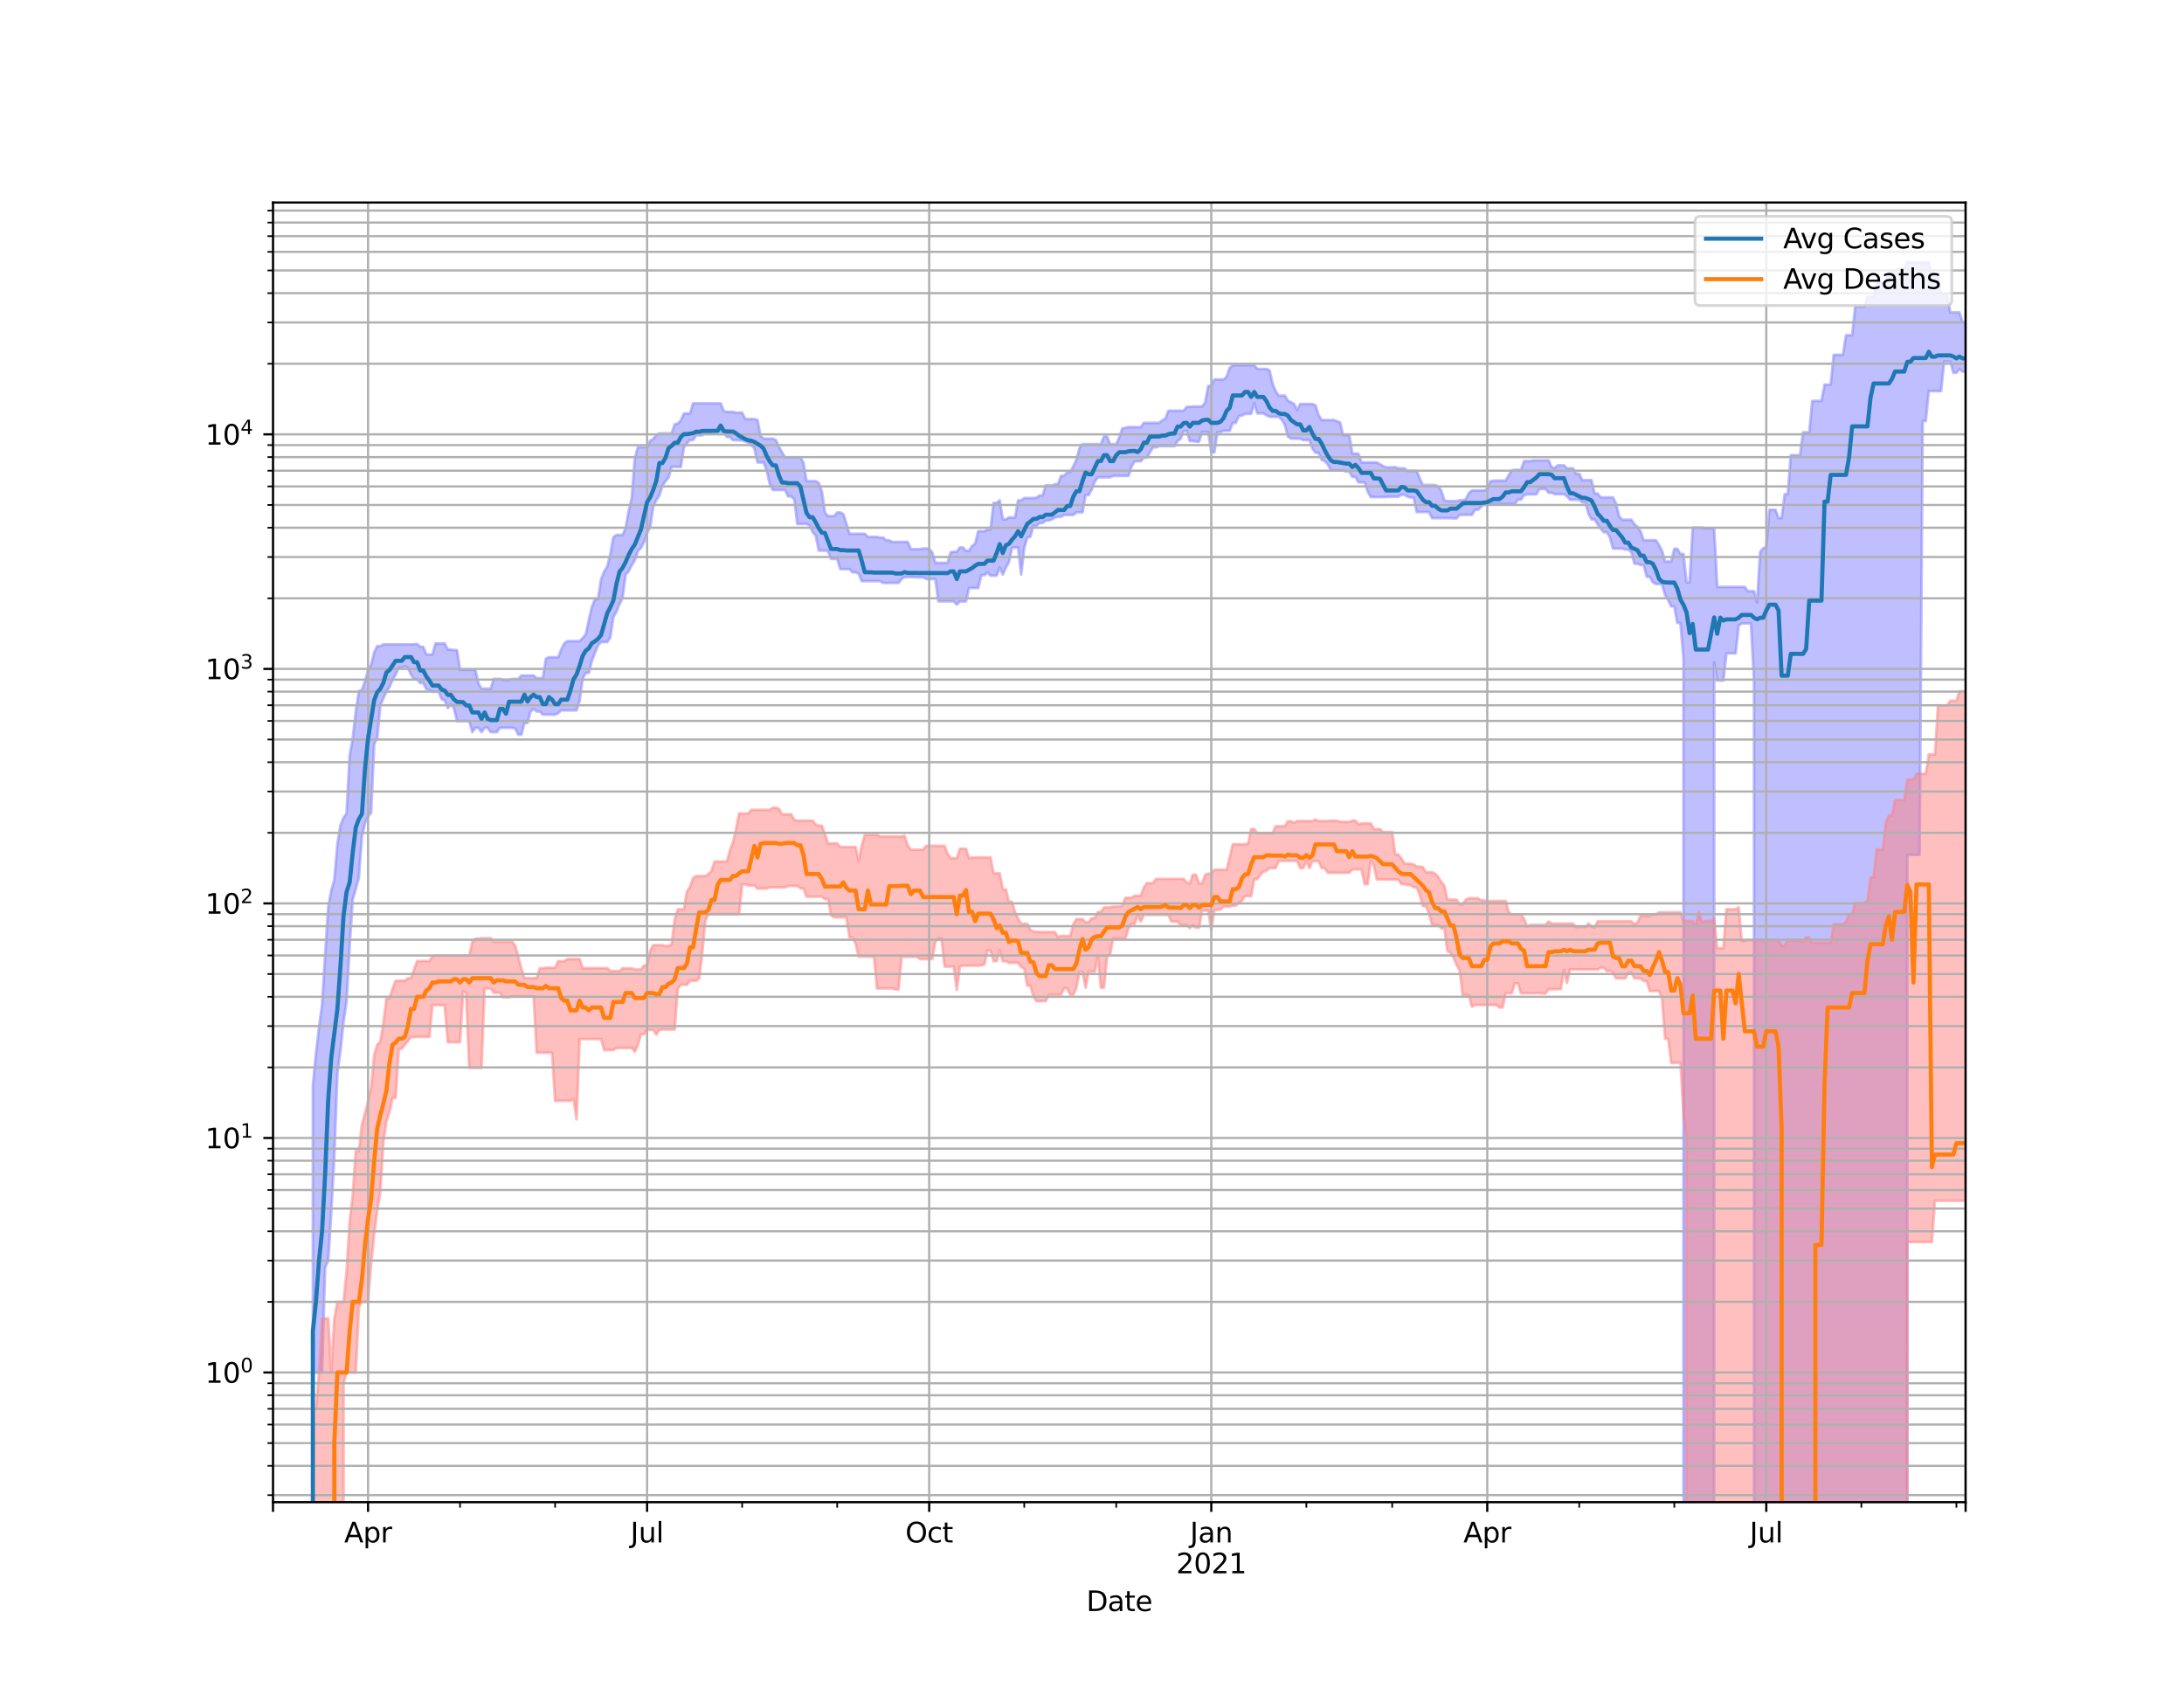 <?xml version="1.0" encoding="utf-8" standalone="no"?>
<!DOCTYPE svg PUBLIC "-//W3C//DTD SVG 1.1//EN"
  "http://www.w3.org/Graphics/SVG/1.1/DTD/svg11.dtd">
<svg height="612pt" version="1.1" viewBox="0 0 792 612" width="792pt" xmlns="http://www.w3.org/2000/svg" xmlns:xlink="http://www.w3.org/1999/xlink">
 <defs>
  <style type="text/css">*{stroke-linecap:butt;stroke-linejoin:round;}</style>
 </defs>
 <g id="figure_1">
  <g id="patch_1">
   <path d="M 0 612 
L 792 612 
L 792 0 
L 0 0 
z
" style="fill:#ffffff;"/>
  </g>
  <g id="axes_1">
   <g id="patch_2">
    <path d="M 99 544.68 
L 712.8 544.68 
L 712.8 73.44 
L 99 73.44 
z
" style="fill:#ffffff;"/>
   </g>
   <g id="PolyCollection_1">
    <path clip-path="url(#p68e2955192)" d="M 99 85537.817 
L 99 85537.817 
L 100.112 85537.817 
L 101.224 85537.817 
L 102.336 85537.817 
L 103.448 85537.817 
L 104.56 85537.817 
L 105.672 85537.817 
L 106.784 85537.817 
L 107.896 85537.817 
L 109.008 85537.817 
L 110.12 85537.817 
L 111.232 85537.817 
L 112.343 85537.817 
L 113.455 393.68 
L 114.567 382.181 
L 115.679 372.541 
L 116.791 364.4 
L 117.903 346.446 
L 119.015 328.972 
L 120.127 322.871 
L 121.239 319.103 
L 122.351 306.077 
L 123.463 299.241 
L 124.575 296.531 
L 125.687 294.895 
L 126.799 274.029 
L 127.911 267.692 
L 129.023 258.105 
L 130.135 250.597 
L 131.247 250.159 
L 132.359 247.031 
L 133.471 242.896 
L 134.583 241.056 
L 135.695 236.559 
L 136.807 234.26 
L 137.918 234.26 
L 139.03 233.657 
L 140.142 233.657 
L 141.254 233.657 
L 142.366 233.657 
L 143.478 233.657 
L 144.59 233.657 
L 145.702 233.657 
L 146.814 233.657 
L 147.926 233.657 
L 149.038 233.657 
L 150.15 233.657 
L 151.262 233.469 
L 152.374 234.533 
L 153.486 234.533 
L 154.598 237.33 
L 155.71 237.33 
L 156.822 237.33 
L 157.934 233.305 
L 159.046 233.305 
L 160.158 233.305 
L 161.27 233.305 
L 162.382 235.527 
L 163.493 235.527 
L 164.605 235.72 
L 165.717 235.72 
L 166.829 242.859 
L 167.941 242.859 
L 169.053 242.859 
L 170.165 242.859 
L 171.277 242.859 
L 172.389 242.859 
L 173.501 247.798 
L 174.613 249.694 
L 175.725 249.694 
L 176.837 249.694 
L 177.949 249.694 
L 179.061 246.165 
L 180.173 246.165 
L 181.285 246.165 
L 182.397 246.538 
L 183.509 246.538 
L 184.621 246.538 
L 185.733 246.194 
L 186.845 246.194 
L 187.957 246.194 
L 189.068 244.939 
L 190.18 244.939 
L 191.292 244.939 
L 192.404 244.939 
L 193.516 244.939 
L 194.628 245.889 
L 195.74 245.889 
L 196.852 245.889 
L 197.964 238.802 
L 199.076 238.325 
L 200.188 238.325 
L 201.3 238.325 
L 202.412 238.325 
L 203.524 235.512 
L 204.636 233.264 
L 205.748 232.471 
L 206.86 232.471 
L 207.972 232.471 
L 209.084 232.471 
L 210.196 232.471 
L 211.308 231.325 
L 212.42 229.992 
L 213.532 224.853 
L 214.643 220.004 
L 215.755 217.278 
L 216.867 217.278 
L 217.979 210.03 
L 219.091 207.232 
L 220.203 205.434 
L 221.315 200.996 
L 222.427 194.849 
L 223.539 193.985 
L 224.651 193.985 
L 225.763 193.985 
L 226.875 191.517 
L 227.987 185.247 
L 229.099 180.539 
L 230.211 166.146 
L 231.323 162.144 
L 232.435 162.144 
L 233.547 162.144 
L 234.659 162.144 
L 235.771 159.816 
L 236.883 159.177 
L 237.995 157.678 
L 239.107 157.154 
L 240.218 157.154 
L 241.33 157.154 
L 242.442 157.154 
L 243.554 157.154 
L 244.666 153.86 
L 245.778 153.609 
L 246.89 152.497 
L 248.002 149.932 
L 249.114 149.932 
L 250.226 149.932 
L 251.338 146.245 
L 252.45 146.245 
L 253.562 146.245 
L 254.674 146.245 
L 255.786 146.245 
L 256.898 146.245 
L 258.01 146.245 
L 259.122 146.245 
L 260.234 146.245 
L 261.346 146.245 
L 262.458 149.022 
L 263.57 149.354 
L 264.682 149.354 
L 265.793 149.354 
L 266.905 149.643 
L 268.017 149.643 
L 269.129 149.643 
L 270.241 151.88 
L 271.353 151.974 
L 272.465 151.974 
L 273.577 151.974 
L 274.689 152.254 
L 275.801 158.014 
L 276.913 159.072 
L 278.025 159.072 
L 279.137 159.072 
L 280.249 159.072 
L 281.361 159.583 
L 282.473 161.989 
L 283.585 164.009 
L 284.697 165.824 
L 285.809 165.824 
L 286.921 165.824 
L 288.033 165.824 
L 289.145 165.824 
L 290.257 165.824 
L 291.368 167.723 
L 292.48 174.463 
L 293.592 174.463 
L 294.704 174.463 
L 295.816 174.463 
L 296.928 175.098 
L 298.04 178.203 
L 299.152 185.817 
L 300.264 187.14 
L 301.376 187.14 
L 302.488 187.14 
L 303.6 185.817 
L 304.712 185.817 
L 305.824 186.404 
L 306.936 189.873 
L 308.048 193.554 
L 309.16 193.554 
L 310.272 193.554 
L 311.384 193.554 
L 312.496 193.554 
L 313.608 193.554 
L 314.72 194.68 
L 315.832 194.68 
L 316.943 194.68 
L 318.055 194.68 
L 319.167 194.963 
L 320.279 194.963 
L 321.391 195.941 
L 322.503 195.941 
L 323.615 196.509 
L 324.727 196.509 
L 325.839 196.509 
L 326.951 196.509 
L 328.063 196.509 
L 329.175 196.509 
L 330.287 199.126 
L 331.399 199.126 
L 332.511 199.126 
L 333.623 199.126 
L 334.735 198.865 
L 335.847 198.865 
L 336.959 199.039 
L 338.071 200.277 
L 339.183 204.102 
L 340.295 204.102 
L 341.407 204.102 
L 342.518 204.102 
L 343.63 204.102 
L 344.742 200.277 
L 345.854 200.063 
L 346.966 200.063 
L 348.078 198.513 
L 349.19 198.513 
L 350.302 199.737 
L 351.414 199.737 
L 352.526 197.989 
L 353.638 197.114 
L 354.75 192.604 
L 355.862 192.604 
L 356.974 192.604 
L 358.086 191.998 
L 359.198 191.998 
L 360.31 182.341 
L 361.422 182.341 
L 362.534 181.425 
L 363.646 188.303 
L 364.758 188.303 
L 365.87 187.661 
L 366.982 187.661 
L 368.093 187.661 
L 369.205 181.425 
L 370.317 181.425 
L 371.429 180.6 
L 372.541 180.6 
L 373.653 180.6 
L 374.765 180.6 
L 375.877 180.436 
L 376.989 179.661 
L 378.101 179.661 
L 379.213 176.014 
L 380.325 176.014 
L 381.437 176.014 
L 382.549 175.566 
L 383.661 175.566 
L 384.773 172.561 
L 385.885 172.561 
L 386.997 171.209 
L 388.109 171.209 
L 389.221 169.117 
L 390.333 166.746 
L 391.445 162.486 
L 392.557 161.044 
L 393.668 161.044 
L 394.78 161.044 
L 395.892 161.044 
L 397.004 161.044 
L 398.116 161.044 
L 399.228 161.044 
L 400.34 158.25 
L 401.452 158.25 
L 402.564 161.044 
L 403.676 161.044 
L 404.788 161.044 
L 405.9 158.544 
L 407.012 155.323 
L 408.124 155.132 
L 409.236 154.869 
L 410.348 154.869 
L 411.46 154.869 
L 412.572 154.869 
L 413.684 154.869 
L 414.796 153.329 
L 415.908 153.329 
L 417.02 153.329 
L 418.132 153.329 
L 419.243 153.329 
L 420.355 153.329 
L 421.467 152.405 
L 422.579 151.854 
L 423.691 148.936 
L 424.803 148.936 
L 425.915 148.936 
L 427.027 148.936 
L 428.139 148.936 
L 429.251 148.936 
L 430.363 147.519 
L 431.475 147.519 
L 432.587 147.393 
L 433.699 147.393 
L 434.811 147.393 
L 435.923 147.393 
L 437.035 145.997 
L 438.147 139.933 
L 439.259 139.933 
L 440.371 137.584 
L 441.483 137.584 
L 442.595 137.584 
L 443.707 137.584 
L 444.818 136.609 
L 445.93 133.396 
L 447.042 132.402 
L 448.154 132.402 
L 449.266 132.402 
L 450.378 132.402 
L 451.49 132.402 
L 452.602 132.402 
L 453.714 132.402 
L 454.826 132.402 
L 455.938 133.783 
L 457.05 133.783 
L 458.162 133.783 
L 459.274 133.783 
L 460.386 134.316 
L 461.498 139.126 
L 462.61 141.841 
L 463.722 143.462 
L 464.834 143.462 
L 465.946 143.462 
L 467.058 145.314 
L 468.17 145.82 
L 469.282 146.511 
L 470.393 148.659 
L 471.505 146.511 
L 472.617 146.511 
L 473.729 146.511 
L 474.841 146.511 
L 475.953 146.511 
L 477.065 146.977 
L 478.177 150.519 
L 479.289 152.316 
L 480.401 152.316 
L 481.513 152.316 
L 482.625 152.316 
L 483.737 152.316 
L 484.849 152.748 
L 485.961 153.183 
L 487.073 157.757 
L 488.185 157.757 
L 489.297 157.757 
L 490.409 164.467 
L 491.521 164.467 
L 492.633 164.593 
L 493.745 167.669 
L 494.857 167.669 
L 495.968 167.669 
L 497.08 167.669 
L 498.192 167.669 
L 499.304 167.702 
L 500.416 168.307 
L 501.528 169.005 
L 502.64 169.456 
L 503.752 169.456 
L 504.864 169.456 
L 505.976 169.378 
L 507.088 169.819 
L 508.2 169.819 
L 509.312 169.819 
L 510.424 170.77 
L 511.536 170.77 
L 512.648 170.77 
L 513.76 170.77 
L 514.872 173.504 
L 515.984 175.835 
L 517.096 175.835 
L 518.208 175.835 
L 519.32 175.835 
L 520.432 175.835 
L 521.543 176.352 
L 522.655 177.901 
L 523.767 181.403 
L 524.879 181.709 
L 525.991 181.709 
L 527.103 181.709 
L 528.215 181.709 
L 529.327 181.403 
L 530.439 181.403 
L 531.551 181.055 
L 532.663 178.811 
L 533.775 177.834 
L 534.887 177.834 
L 535.999 177.834 
L 537.111 177.834 
L 538.223 177.834 
L 539.335 177.301 
L 540.447 174.518 
L 541.559 174.283 
L 542.671 174.283 
L 543.783 174.283 
L 544.895 174.283 
L 546.007 174.283 
L 547.118 172.29 
L 548.23 170.558 
L 549.342 170.376 
L 550.454 170.376 
L 551.566 170.376 
L 552.678 167.183 
L 553.79 167.183 
L 554.902 167.183 
L 556.014 166.932 
L 557.126 166.932 
L 558.238 166.932 
L 559.35 166.932 
L 560.462 166.932 
L 561.574 166.932 
L 562.686 169.41 
L 563.798 169.74 
L 564.91 168.738 
L 566.022 168.738 
L 567.134 168.738 
L 568.246 169.851 
L 569.358 169.851 
L 570.47 169.851 
L 571.582 171.803 
L 572.693 171.803 
L 573.805 174.106 
L 574.917 174.106 
L 576.029 174.106 
L 577.141 174.106 
L 578.253 178.878 
L 579.365 178.967 
L 580.477 180.359 
L 581.589 180.359 
L 582.701 180.359 
L 583.813 180.359 
L 584.925 180.359 
L 586.037 182.619 
L 587.149 187.229 
L 588.261 188.453 
L 589.373 188.453 
L 590.485 188.453 
L 591.597 188.453 
L 592.709 190.117 
L 593.821 190.992 
L 594.933 192.648 
L 596.045 195.907 
L 597.157 195.907 
L 598.268 195.907 
L 599.38 195.907 
L 600.492 195.907 
L 601.604 197.562 
L 602.716 199.684 
L 603.828 203.622 
L 604.94 203.622 
L 606.052 203.622 
L 607.164 198.985 
L 608.276 198.985 
L 609.388 200.808 
L 610.5 200.926 
L 611.612 211.173 
L 612.724 211.173 
L 613.836 191.31 
L 614.948 191.31 
L 616.06 191.31 
L 617.172 191.31 
L 618.284 191.591 
L 619.396 191.591 
L 620.508 191.591 
L 621.62 191.591 
L 622.732 212.819 
L 623.843 212.819 
L 624.955 212.819 
L 626.067 212.819 
L 627.179 212.819 
L 628.291 212.819 
L 629.403 212.819 
L 630.515 212.819 
L 631.627 212.819 
L 632.739 212.819 
L 633.851 214.367 
L 634.963 214.367 
L 636.075 214.367 
L 637.187 218.454 
L 638.299 200.104 
L 639.411 198.779 
L 640.523 198.398 
L 641.635 184.849 
L 642.747 184.849 
L 643.859 184.849 
L 644.971 187.864 
L 646.083 187.864 
L 647.195 179.187 
L 648.307 179.187 
L 649.418 165.04 
L 650.53 165.04 
L 651.642 165.04 
L 652.754 165.04 
L 653.866 156.758 
L 654.978 156.758 
L 656.09 156.758 
L 657.202 145.372 
L 658.314 145.372 
L 659.426 145.372 
L 660.538 145.372 
L 661.65 139.465 
L 662.762 139.465 
L 663.874 139.465 
L 664.986 128.665 
L 666.098 128.665 
L 667.21 128.665 
L 668.322 128.665 
L 669.434 121.556 
L 670.546 121.556 
L 671.658 121.556 
L 672.77 111.149 
L 673.882 111.149 
L 674.993 111.149 
L 676.105 111.149 
L 677.217 107.578 
L 678.329 107.578 
L 679.441 107.578 
L 680.553 102.519 
L 681.665 102.519 
L 682.777 102.519 
L 683.889 102.519 
L 685.001 98.279 
L 686.113 98.279 
L 687.225 98.279 
L 688.337 97.603 
L 689.449 97.603 
L 690.561 97.603 
L 691.673 94.86 
L 692.785 95.115 
L 693.897 95.115 
L 695.009 95.115 
L 696.121 95.115 
L 697.233 95.115 
L 698.345 95.115 
L 699.457 95.115 
L 700.568 99.981 
L 701.68 99.981 
L 702.792 99.981 
L 703.904 106.597 
L 705.016 106.597 
L 706.128 106.597 
L 707.24 113.289 
L 708.352 113.289 
L 709.464 113.289 
L 710.576 113.289 
L 711.688 116.733 
L 712.8 116.733 
L 712.8 134.747 
L 712.8 134.747 
L 711.688 134.747 
L 710.576 133.787 
L 709.464 135.169 
L 708.352 135.169 
L 707.24 131.115 
L 706.128 131.115 
L 705.016 131.115 
L 703.904 141.815 
L 702.792 141.815 
L 701.68 141.815 
L 700.568 141.815 
L 699.457 141.815 
L 698.345 152.692 
L 697.233 152.692 
L 696.121 309.969 
L 695.009 309.969 
L 693.897 309.969 
L 692.785 309.969 
L 691.673 309.969 
L 690.561 85537.817 
L 689.449 85537.817 
L 688.337 85537.817 
L 687.225 85537.817 
L 686.113 85537.817 
L 685.001 85537.817 
L 683.889 85537.817 
L 682.777 85537.817 
L 681.665 85537.817 
L 680.553 85537.817 
L 679.441 85537.817 
L 678.329 85537.817 
L 677.217 85537.817 
L 676.105 85537.817 
L 674.993 85537.817 
L 673.882 85537.817 
L 672.77 85537.817 
L 671.658 85537.817 
L 670.546 85537.817 
L 669.434 85537.817 
L 668.322 85537.817 
L 667.21 85537.817 
L 666.098 85537.817 
L 664.986 85537.817 
L 663.874 85537.817 
L 662.762 85537.817 
L 661.65 85537.817 
L 660.538 85537.817 
L 659.426 85537.817 
L 658.314 85537.817 
L 657.202 85537.817 
L 656.09 85537.817 
L 654.978 85537.817 
L 653.866 85537.817 
L 652.754 85537.817 
L 651.642 85537.817 
L 650.53 85537.817 
L 649.418 85537.817 
L 648.307 85537.817 
L 647.195 85537.817 
L 646.083 85537.817 
L 644.971 85537.817 
L 643.859 85537.817 
L 642.747 85537.817 
L 641.635 85537.817 
L 640.523 85537.817 
L 639.411 85537.817 
L 638.299 85537.817 
L 637.187 85537.817 
L 636.075 246.765 
L 634.963 226.057 
L 633.851 226.057 
L 632.739 226.057 
L 631.627 226.057 
L 630.515 226.831 
L 629.403 236.909 
L 628.291 236.909 
L 627.179 236.909 
L 626.067 236.909 
L 624.955 246.765 
L 623.843 246.765 
L 622.732 246.765 
L 621.62 240.193 
L 620.508 85537.817 
L 619.396 85537.817 
L 618.284 85537.817 
L 617.172 85537.817 
L 616.06 85537.817 
L 614.948 85537.817 
L 613.836 85537.817 
L 612.724 85537.817 
L 611.612 85537.817 
L 610.5 238.666 
L 609.388 225.909 
L 608.276 225.909 
L 607.164 219.876 
L 606.052 219.876 
L 604.94 217.577 
L 603.828 215.854 
L 602.716 211.759 
L 601.604 211.759 
L 600.492 211.759 
L 599.38 211.129 
L 598.268 209.131 
L 597.157 209.131 
L 596.045 204.875 
L 594.933 204.875 
L 593.821 204.377 
L 592.709 204.377 
L 591.597 200.209 
L 590.485 199.28 
L 589.373 199.28 
L 588.261 198.898 
L 587.149 198.898 
L 586.037 198.898 
L 584.925 198.898 
L 583.813 194.823 
L 582.701 192.992 
L 581.589 192.992 
L 580.477 191.68 
L 579.365 190.136 
L 578.253 188.339 
L 577.141 188.339 
L 576.029 186.275 
L 574.917 182.171 
L 573.805 182.171 
L 572.693 181.215 
L 571.582 181.215 
L 570.47 181.215 
L 569.358 181.215 
L 568.246 179.953 
L 567.134 179.177 
L 566.022 179.177 
L 564.91 179.139 
L 563.798 179.139 
L 562.686 178.667 
L 561.574 178.667 
L 560.462 177.231 
L 559.35 177.288 
L 558.238 177.288 
L 557.126 179.229 
L 556.014 179.229 
L 554.902 179.229 
L 553.79 179.229 
L 552.678 179.597 
L 551.566 181.151 
L 550.454 181.151 
L 549.342 182.731 
L 548.23 182.731 
L 547.118 182.731 
L 546.007 182.731 
L 544.895 182.731 
L 543.783 182.731 
L 542.671 182.731 
L 541.559 182.731 
L 540.447 182.731 
L 539.335 182.731 
L 538.223 182.731 
L 537.111 183.781 
L 535.999 184.825 
L 534.887 184.825 
L 533.775 186.682 
L 532.663 186.682 
L 531.551 186.682 
L 530.439 186.682 
L 529.327 186.682 
L 528.215 187.971 
L 527.103 187.971 
L 525.991 187.878 
L 524.879 187.878 
L 523.767 187.878 
L 522.655 187.878 
L 521.543 187.878 
L 520.432 187.878 
L 519.32 187.878 
L 518.208 185.672 
L 517.096 185.672 
L 515.984 185.672 
L 514.872 185.672 
L 513.76 185.672 
L 512.648 180.38 
L 511.536 180.38 
L 510.424 180.123 
L 509.312 179.372 
L 508.2 179.372 
L 507.088 180.088 
L 505.976 180.088 
L 504.864 180.088 
L 503.752 180.088 
L 502.64 180.229 
L 501.528 180.229 
L 500.416 180.229 
L 499.304 180.229 
L 498.192 180.229 
L 497.08 180.229 
L 495.968 178.215 
L 494.857 174.911 
L 493.745 174.911 
L 492.633 174.911 
L 491.521 172.894 
L 490.409 172.894 
L 489.297 170.972 
L 488.185 170.972 
L 487.073 170.575 
L 485.961 170.575 
L 484.849 170.575 
L 483.737 170.575 
L 482.625 170.575 
L 481.513 168.445 
L 480.401 167.208 
L 479.289 166.769 
L 478.177 164.177 
L 477.065 164.177 
L 475.953 162.691 
L 474.841 159.575 
L 473.729 159.575 
L 472.617 159.575 
L 471.505 159.053 
L 470.393 159.053 
L 469.282 159.053 
L 468.17 159.053 
L 467.058 158.269 
L 465.946 154.096 
L 464.834 152.249 
L 463.722 151.137 
L 462.61 151.137 
L 461.498 151.137 
L 460.386 151.137 
L 459.274 150.568 
L 458.162 149.873 
L 457.05 149.873 
L 455.938 149.873 
L 454.826 146.2 
L 453.714 150.037 
L 452.602 150.037 
L 451.49 150.037 
L 450.378 150.689 
L 449.266 150.787 
L 448.154 153.345 
L 447.042 153.345 
L 445.93 156.185 
L 444.818 156.185 
L 443.707 156.185 
L 442.595 156.731 
L 441.483 156.731 
L 440.371 164.024 
L 439.259 164.024 
L 438.147 156.657 
L 437.035 156.657 
L 435.923 156.657 
L 434.811 160.14 
L 433.699 160.12 
L 432.587 159.92 
L 431.475 159.92 
L 430.363 156.295 
L 429.251 156.295 
L 428.139 159.108 
L 427.027 159.92 
L 425.915 161.773 
L 424.803 161.773 
L 423.691 161.773 
L 422.579 161.773 
L 421.467 161.773 
L 420.355 161.773 
L 419.243 162.189 
L 418.132 162.196 
L 417.02 163.979 
L 415.908 165.937 
L 414.796 165.937 
L 413.684 167.267 
L 412.572 167.267 
L 411.46 167.267 
L 410.348 169.16 
L 409.236 172.557 
L 408.124 172.557 
L 407.012 172.557 
L 405.9 172.557 
L 404.788 172.557 
L 403.676 172.557 
L 402.564 173.062 
L 401.452 173.062 
L 400.34 173.062 
L 399.228 173.062 
L 398.116 173.062 
L 397.004 174.671 
L 395.892 177.523 
L 394.78 179.495 
L 393.668 179.495 
L 392.557 185.771 
L 391.445 185.771 
L 390.333 185.771 
L 389.221 186.706 
L 388.109 186.706 
L 386.997 186.706 
L 385.885 186.706 
L 384.773 187.411 
L 383.661 187.411 
L 382.549 187.687 
L 381.437 188.349 
L 380.325 188.773 
L 379.213 188.773 
L 378.101 189.629 
L 376.989 189.629 
L 375.877 190.678 
L 374.765 190.678 
L 373.653 194.644 
L 372.541 194.89 
L 371.429 198.695 
L 370.317 208.352 
L 369.205 198.522 
L 368.093 198.522 
L 366.982 198.734 
L 365.87 203.878 
L 364.758 205.769 
L 363.646 208.352 
L 362.534 205.769 
L 361.422 208.706 
L 360.31 208.706 
L 359.198 208.706 
L 358.086 207.569 
L 356.974 208.549 
L 355.862 208.549 
L 354.75 213.208 
L 353.638 213.208 
L 352.526 213.208 
L 351.414 213.208 
L 350.302 218.065 
L 349.19 218.065 
L 348.078 218.065 
L 346.966 219.214 
L 345.854 218.039 
L 344.742 218.039 
L 343.63 218.039 
L 342.518 218.039 
L 341.407 218.039 
L 340.295 218.039 
L 339.183 209.934 
L 338.071 209.934 
L 336.959 209.934 
L 335.847 209.934 
L 334.735 209.317 
L 333.623 209.317 
L 332.511 209.317 
L 331.399 209.215 
L 330.287 209.215 
L 329.175 209.215 
L 328.063 209.215 
L 326.951 209.958 
L 325.839 211.378 
L 324.727 211.378 
L 323.615 211.378 
L 322.503 211.378 
L 321.391 211.378 
L 320.279 211.378 
L 319.167 210.712 
L 318.055 210.712 
L 316.943 210.712 
L 315.832 210.712 
L 314.72 210.712 
L 313.608 210.712 
L 312.496 210.712 
L 311.384 208 
L 310.272 207.52 
L 309.16 207.52 
L 308.048 206.352 
L 306.936 206.352 
L 305.824 206.352 
L 304.712 206.352 
L 303.6 202.663 
L 302.488 202.663 
L 301.376 202.656 
L 300.264 199.875 
L 299.152 199.635 
L 298.04 199.635 
L 296.928 199.635 
L 295.816 194.235 
L 294.704 192.924 
L 293.592 190.543 
L 292.48 189.972 
L 291.368 189.972 
L 290.257 189.972 
L 289.145 189.972 
L 288.033 181.062 
L 286.921 179.969 
L 285.809 179.969 
L 284.697 177.666 
L 283.585 177.666 
L 282.473 177.666 
L 281.361 177.666 
L 280.249 177.666 
L 279.137 175.45 
L 278.025 170.586 
L 276.913 167.658 
L 275.801 167.658 
L 274.689 167.658 
L 273.577 162.587 
L 272.465 161.409 
L 271.353 160.548 
L 270.241 160.051 
L 269.129 159.666 
L 268.017 159.666 
L 266.905 159.607 
L 265.793 159.607 
L 264.682 158.433 
L 263.57 158.433 
L 262.458 156.981 
L 261.346 156.616 
L 260.234 156.616 
L 259.122 156.616 
L 258.01 156.981 
L 256.898 156.907 
L 255.786 156.907 
L 254.674 157.835 
L 253.562 157.835 
L 252.45 157.835 
L 251.338 159.555 
L 250.226 159.555 
L 249.114 160.708 
L 248.002 162.321 
L 246.89 169.282 
L 245.778 169.282 
L 244.666 169.282 
L 243.554 169.282 
L 242.442 173.181 
L 241.33 174.495 
L 240.218 176.152 
L 239.107 179.67 
L 237.995 181.369 
L 236.883 183.781 
L 235.771 191.099 
L 234.659 193.34 
L 233.547 196.556 
L 232.435 198.691 
L 231.323 199.826 
L 230.211 203.069 
L 229.099 204.969 
L 227.987 207.15 
L 226.875 208.339 
L 225.763 216.855 
L 224.651 219.076 
L 223.539 221.83 
L 222.427 223.704 
L 221.315 231.159 
L 220.203 232.808 
L 219.091 232.808 
L 217.979 232.808 
L 216.867 233.975 
L 215.755 236.691 
L 214.643 239.595 
L 213.532 243.967 
L 212.42 243.967 
L 211.308 246.096 
L 210.196 254.072 
L 209.084 257.585 
L 207.972 257.585 
L 206.86 257.585 
L 205.748 257.585 
L 204.636 257.585 
L 203.524 257.585 
L 202.412 258.586 
L 201.3 259.103 
L 200.188 259.103 
L 199.076 259.103 
L 197.964 259.103 
L 196.852 259.103 
L 195.74 257.976 
L 194.628 257.976 
L 193.516 257.018 
L 192.404 257.976 
L 191.292 262.14 
L 190.18 262.14 
L 189.068 266.373 
L 187.957 266.373 
L 186.845 264.159 
L 185.733 263.895 
L 184.621 263.895 
L 183.509 263.895 
L 182.397 263.895 
L 181.285 263.895 
L 180.173 265.462 
L 179.061 265.462 
L 177.949 265.462 
L 176.837 263.895 
L 175.725 263.895 
L 174.613 265.462 
L 173.501 263.895 
L 172.389 263.895 
L 171.277 265.462 
L 170.165 261.48 
L 169.053 261.48 
L 167.941 261.48 
L 166.829 261.48 
L 165.717 261.48 
L 164.605 256.724 
L 163.493 255.392 
L 162.382 256.724 
L 161.27 253.961 
L 160.158 253.486 
L 159.046 250.79 
L 157.934 250.79 
L 156.822 250.79 
L 155.71 250.3 
L 154.598 249.851 
L 153.486 247.62 
L 152.374 247.687 
L 151.262 246.304 
L 150.15 246.304 
L 149.038 244.571 
L 147.926 242.125 
L 146.814 241.588 
L 145.702 242.125 
L 144.59 242.125 
L 143.478 244.575 
L 142.366 246.493 
L 141.254 249.133 
L 140.142 250.795 
L 139.03 253.224 
L 137.918 255.781 
L 136.807 267.648 
L 135.695 269.794 
L 134.583 294.621 
L 133.471 296.087 
L 132.359 298.494 
L 131.247 303.296 
L 130.135 318.29 
L 129.023 322.354 
L 127.911 326.096 
L 126.799 342.926 
L 125.687 363.025 
L 124.575 370.597 
L 123.463 380.908 
L 122.351 389.11 
L 121.239 419.06 
L 120.127 439.728 
L 119.015 457.086 
L 117.903 459.634 
L 116.791 497.66 
L 115.679 497.66 
L 114.567 497.66 
L 113.455 497.66 
L 112.343 85537.817 
L 111.232 85537.817 
L 110.12 85537.817 
L 109.008 85537.817 
L 107.896 85537.817 
L 106.784 85537.817 
L 105.672 85537.817 
L 104.56 85537.817 
L 103.448 85537.817 
L 102.336 85537.817 
L 101.224 85537.817 
L 100.112 85537.817 
L 99 85537.817 
z
" style="fill:#8080ff;fill-opacity:0.5;stroke:#8080ff;stroke-opacity:0.5;"/>
   </g>
   <g id="PolyCollection_2">
    <path clip-path="url(#p68e2955192)" d="M 99 85537.817 
L 99 85537.817 
L 100.112 85537.817 
L 101.224 85537.817 
L 102.336 85537.817 
L 103.448 85537.817 
L 104.56 85537.817 
L 105.672 85537.817 
L 106.784 85537.817 
L 107.896 85537.817 
L 109.008 85537.817 
L 110.12 85537.817 
L 111.232 85537.817 
L 112.343 85537.817 
L 113.455 510.833 
L 114.567 510.833 
L 115.679 497.66 
L 116.791 478.063 
L 117.903 478.063 
L 119.015 478.063 
L 120.127 497.66 
L 121.239 478.063 
L 122.351 472.061 
L 123.463 472.061 
L 124.575 472.061 
L 125.687 460.977 
L 126.799 442.941 
L 127.911 433.381 
L 129.023 417.341 
L 130.135 417.341 
L 131.247 407.781 
L 132.359 403.793 
L 133.471 399.153 
L 134.583 394.35 
L 135.695 382.507 
L 136.807 378.779 
L 137.918 377.759 
L 139.03 370.954 
L 140.142 362.073 
L 141.254 362.073 
L 142.366 358.408 
L 143.478 355.622 
L 144.59 355.622 
L 145.702 355.622 
L 146.814 355.622 
L 147.926 354.687 
L 149.038 354.687 
L 150.15 351.589 
L 151.262 348.47 
L 152.374 348.47 
L 153.486 348.47 
L 154.598 348.47 
L 155.71 348.47 
L 156.822 346.817 
L 157.934 346.446 
L 159.046 346.446 
L 160.158 346.446 
L 161.27 346.446 
L 162.382 346.446 
L 163.493 346.446 
L 164.605 346.446 
L 165.717 346.446 
L 166.829 346.446 
L 167.941 346.446 
L 169.053 346.446 
L 170.165 346.446 
L 171.277 341.607 
L 172.389 340.333 
L 173.501 340.333 
L 174.613 340.177 
L 175.725 340.177 
L 176.837 340.177 
L 177.949 340.177 
L 179.061 341.445 
L 180.173 341.445 
L 181.285 341.445 
L 182.397 341.445 
L 183.509 341.445 
L 184.621 341.445 
L 185.733 341.445 
L 186.845 342.982 
L 187.957 346.942 
L 189.068 351.097 
L 190.18 354.687 
L 191.292 354.687 
L 192.404 354.687 
L 193.516 354.687 
L 194.628 354.687 
L 195.74 351.097 
L 196.852 351.097 
L 197.964 350.889 
L 199.076 350.889 
L 200.188 350.889 
L 201.3 350.889 
L 202.412 348.535 
L 203.524 348.535 
L 204.636 348.535 
L 205.748 347.762 
L 206.86 347.762 
L 207.972 347.762 
L 209.084 347.762 
L 210.196 347.762 
L 211.308 351.028 
L 212.42 351.028 
L 213.532 351.028 
L 214.643 351.028 
L 215.755 351.028 
L 216.867 351.028 
L 217.979 351.028 
L 219.091 351.028 
L 220.203 351.028 
L 221.315 352.088 
L 222.427 352.088 
L 223.539 352.088 
L 224.651 352.088 
L 225.763 351.097 
L 226.875 351.097 
L 227.987 351.097 
L 229.099 351.097 
L 230.211 351.519 
L 231.323 351.519 
L 232.435 351.519 
L 233.547 350.065 
L 234.659 350.065 
L 235.771 344.703 
L 236.883 342.703 
L 237.995 342.703 
L 239.107 342.703 
L 240.218 342.703 
L 241.33 343.038 
L 242.442 343.038 
L 243.554 342.371 
L 244.666 333.495 
L 245.778 329.708 
L 246.89 329.708 
L 248.002 329.708 
L 249.114 323.23 
L 250.226 321.593 
L 251.338 318.348 
L 252.45 317.664 
L 253.562 317.664 
L 254.674 317.664 
L 255.786 317.664 
L 256.898 316.937 
L 258.01 315.819 
L 259.122 312.384 
L 260.234 312.384 
L 261.346 312.384 
L 262.458 312.384 
L 263.57 312.384 
L 264.682 308.442 
L 265.793 305.443 
L 266.905 300.71 
L 268.017 294.956 
L 269.129 294.956 
L 270.241 294.956 
L 271.353 294.956 
L 272.465 293.651 
L 273.577 293.651 
L 274.689 293.651 
L 275.801 293.651 
L 276.913 293.651 
L 278.025 293.651 
L 279.137 293.651 
L 280.249 292.892 
L 281.361 292.892 
L 282.473 293.24 
L 283.585 295.262 
L 284.697 295.262 
L 285.809 295.262 
L 286.921 295.262 
L 288.033 297.287 
L 289.145 297.581 
L 290.257 297.581 
L 291.368 297.581 
L 292.48 297.581 
L 293.592 297.581 
L 294.704 297.581 
L 295.816 298.984 
L 296.928 299.395 
L 298.04 299.395 
L 299.152 302.408 
L 300.264 305.81 
L 301.376 305.81 
L 302.488 305.81 
L 303.6 305.81 
L 304.712 307.124 
L 305.824 307.124 
L 306.936 307.124 
L 308.048 307.124 
L 309.16 307.124 
L 310.272 307.124 
L 311.384 312.165 
L 312.496 306.786 
L 313.608 302.708 
L 314.72 302.708 
L 315.832 302.708 
L 316.943 302.708 
L 318.055 302.708 
L 319.167 303.335 
L 320.279 303.335 
L 321.391 303.335 
L 322.503 303.335 
L 323.615 303.335 
L 324.727 303.335 
L 325.839 303.335 
L 326.951 303.335 
L 328.063 303.067 
L 329.175 306.555 
L 330.287 308.091 
L 331.399 308.091 
L 332.511 308.091 
L 333.623 308.091 
L 334.735 308.091 
L 335.847 306.681 
L 336.959 306.681 
L 338.071 306.681 
L 339.183 306.681 
L 340.295 306.681 
L 341.407 306.681 
L 342.518 306.681 
L 343.63 309.558 
L 344.742 311.18 
L 345.854 311.18 
L 346.966 311.18 
L 348.078 307.766 
L 349.19 307.766 
L 350.302 307.766 
L 351.414 311.18 
L 352.526 310.897 
L 353.638 310.897 
L 354.75 310.897 
L 355.862 310.897 
L 356.974 310.897 
L 358.086 310.897 
L 359.198 310.897 
L 360.31 316.661 
L 361.422 316.661 
L 362.534 316.661 
L 363.646 322.483 
L 364.758 322.483 
L 365.87 326.957 
L 366.982 326.957 
L 368.093 330.7 
L 369.205 333.107 
L 370.317 334.954 
L 371.429 334.954 
L 372.541 334.954 
L 373.653 337.233 
L 374.765 337.813 
L 375.877 337.813 
L 376.989 337.959 
L 378.101 337.959 
L 379.213 337.959 
L 380.325 337.959 
L 381.437 337.959 
L 382.549 337.959 
L 383.661 339.713 
L 384.773 339.355 
L 385.885 339.355 
L 386.997 339.355 
L 388.109 339.355 
L 389.221 335.181 
L 390.333 333.279 
L 391.445 333.279 
L 392.557 333.279 
L 393.668 334.373 
L 394.78 334.373 
L 395.892 332.979 
L 397.004 332.979 
L 398.116 330.7 
L 399.228 330.7 
L 400.34 329.049 
L 401.452 329.049 
L 402.564 329.049 
L 403.676 328.705 
L 404.788 328.705 
L 405.9 328.705 
L 407.012 328.439 
L 408.124 325.533 
L 409.236 325.533 
L 410.348 325.533 
L 411.46 324.806 
L 412.572 324.806 
L 413.684 324.806 
L 414.796 321.876 
L 415.908 320.206 
L 417.02 320.206 
L 418.132 320.206 
L 419.243 318.694 
L 420.355 318.694 
L 421.467 318.694 
L 422.579 318.694 
L 423.691 318.694 
L 424.803 318.694 
L 425.915 318.694 
L 427.027 318.694 
L 428.139 318.694 
L 429.251 318.694 
L 430.363 320.025 
L 431.475 320.327 
L 432.587 317.187 
L 433.699 317.187 
L 434.811 320.327 
L 435.923 320.327 
L 437.035 317.271 
L 438.147 316.771 
L 439.259 316.771 
L 440.371 315.391 
L 441.483 315.391 
L 442.595 315.391 
L 443.707 315.391 
L 444.818 315.391 
L 445.93 310.968 
L 447.042 306.139 
L 448.154 306.139 
L 449.266 306.139 
L 450.378 306.139 
L 451.49 306.139 
L 452.602 305.831 
L 453.714 300.639 
L 454.826 300.585 
L 455.938 302.11 
L 457.05 302.11 
L 458.162 302.11 
L 459.274 302.11 
L 460.386 302.11 
L 461.498 302.11 
L 462.61 299.585 
L 463.722 299.585 
L 464.834 299.585 
L 465.946 299.585 
L 467.058 297.795 
L 468.17 297.795 
L 469.282 298.393 
L 470.393 297.696 
L 471.505 297.696 
L 472.617 297.696 
L 473.729 297.696 
L 474.841 297.696 
L 475.953 297.696 
L 477.065 297.19 
L 478.177 297.696 
L 479.289 297.696 
L 480.401 297.696 
L 481.513 297.696 
L 482.625 297.581 
L 483.737 297.581 
L 484.849 297.581 
L 485.961 298.026 
L 487.073 298.026 
L 488.185 298.026 
L 489.297 298.026 
L 490.409 297.532 
L 491.521 297.532 
L 492.633 298.967 
L 493.745 298.561 
L 494.857 298.561 
L 495.968 298.561 
L 497.08 298.561 
L 498.192 300.621 
L 499.304 300.621 
L 500.416 300.621 
L 501.528 301.704 
L 502.64 301.704 
L 503.752 301.704 
L 504.864 301.704 
L 505.976 309.808 
L 507.088 309.808 
L 508.2 311.228 
L 509.312 313.176 
L 510.424 313.176 
L 511.536 313.176 
L 512.648 313.427 
L 513.76 314.216 
L 514.872 314.216 
L 515.984 314.37 
L 517.096 316.305 
L 518.208 316.305 
L 519.32 316.305 
L 520.432 316.743 
L 521.543 317.919 
L 522.655 319.785 
L 523.767 321.156 
L 524.879 326.203 
L 525.991 326.203 
L 527.103 326.203 
L 528.215 326.203 
L 529.327 327.989 
L 530.439 327.989 
L 531.551 326.203 
L 532.663 325.708 
L 533.775 325.708 
L 534.887 325.708 
L 535.999 325.708 
L 537.111 326.453 
L 538.223 326.453 
L 539.335 326.776 
L 540.447 326.668 
L 541.559 326.668 
L 542.671 326.668 
L 543.783 326.668 
L 544.895 326.668 
L 546.007 326.668 
L 547.118 330.78 
L 548.23 331.553 
L 549.342 331.553 
L 550.454 331.553 
L 551.566 331.553 
L 552.678 333.107 
L 553.79 335.914 
L 554.902 335.362 
L 556.014 335.362 
L 557.126 335.362 
L 558.238 335.362 
L 559.35 335.362 
L 560.462 335.362 
L 561.574 334.151 
L 562.686 334.864 
L 563.798 334.864 
L 564.91 334.864 
L 566.022 334.864 
L 567.134 334.864 
L 568.246 334.864 
L 569.358 334.864 
L 570.47 334.864 
L 571.582 336.239 
L 572.693 336.099 
L 573.805 336.099 
L 574.917 336.099 
L 576.029 334.864 
L 577.141 335.96 
L 578.253 336.426 
L 579.365 334.063 
L 580.477 334.063 
L 581.589 334.063 
L 582.701 334.063 
L 583.813 334.063 
L 584.925 334.063 
L 586.037 334.063 
L 587.149 334.063 
L 588.261 334.063 
L 589.373 334.063 
L 590.485 334.063 
L 591.597 334.063 
L 592.709 335.135 
L 593.821 334.462 
L 594.933 332.05 
L 596.045 332.05 
L 597.157 332.05 
L 598.268 332.05 
L 599.38 331.553 
L 600.492 331.553 
L 601.604 330.82 
L 602.716 330.82 
L 603.828 330.82 
L 604.94 330.82 
L 606.052 330.82 
L 607.164 330.82 
L 608.276 330.82 
L 609.388 330.82 
L 610.5 333.932 
L 611.612 333.932 
L 612.724 333.932 
L 613.836 333.932 
L 614.948 335.821 
L 616.06 330.539 
L 617.172 334.462 
L 618.284 333.932 
L 619.396 333.932 
L 620.508 333.932 
L 621.62 333.15 
L 622.732 343.832 
L 623.843 343.832 
L 624.955 343.832 
L 626.067 329.708 
L 627.179 329.708 
L 628.291 329.708 
L 629.403 329.708 
L 630.515 329.011 
L 631.627 341.177 
L 632.739 341.177 
L 633.851 340.859 
L 634.963 340.859 
L 636.075 340.859 
L 637.187 340.859 
L 638.299 340.859 
L 639.411 340.859 
L 640.523 340.859 
L 641.635 340.859 
L 642.747 340.859 
L 643.859 340.859 
L 644.971 340.859 
L 646.083 342.87 
L 647.195 342.87 
L 648.307 340.49 
L 649.418 340.965 
L 650.53 340.965 
L 651.642 340.965 
L 652.754 340.965 
L 653.866 341.607 
L 654.978 339.867 
L 656.09 339.867 
L 657.202 341.824 
L 658.314 341.824 
L 659.426 341.824 
L 660.538 341.824 
L 661.65 341.824 
L 662.762 341.824 
L 663.874 341.824 
L 664.986 335.135 
L 666.098 335.135 
L 667.21 335.135 
L 668.322 335.135 
L 669.434 334.196 
L 670.546 331.389 
L 671.658 331.389 
L 672.77 327.433 
L 673.882 327.433 
L 674.993 327.433 
L 676.105 327.433 
L 677.217 326.56 
L 678.329 318.118 
L 679.441 318.118 
L 680.553 307.961 
L 681.665 307.961 
L 682.777 307.961 
L 683.889 298.093 
L 685.001 295.68 
L 686.113 295.68 
L 687.225 290.072 
L 688.337 290.072 
L 689.449 290.072 
L 690.561 290.072 
L 691.673 282.656 
L 692.785 282.656 
L 693.897 282.656 
L 695.009 280.581 
L 696.121 280.581 
L 697.233 280.581 
L 698.345 280.581 
L 699.457 273.547 
L 700.568 273.547 
L 701.68 273.547 
L 702.792 255.792 
L 703.904 255.792 
L 705.016 255.792 
L 706.128 255.792 
L 707.24 254.087 
L 708.352 254.087 
L 709.464 254.087 
L 710.576 250.647 
L 711.688 250.647 
L 712.8 250.647 
L 712.8 435.377 
L 712.8 435.377 
L 711.688 435.377 
L 710.576 435.377 
L 709.464 435.377 
L 708.352 435.377 
L 707.24 435.377 
L 706.128 435.377 
L 705.016 435.377 
L 703.904 435.377 
L 702.792 435.377 
L 701.68 435.377 
L 700.568 450.352 
L 699.457 450.352 
L 698.345 450.352 
L 697.233 450.352 
L 696.121 450.352 
L 695.009 450.352 
L 693.897 450.352 
L 692.785 450.352 
L 691.673 450.352 
L 690.561 85537.817 
L 689.449 85537.817 
L 688.337 85537.817 
L 687.225 85537.817 
L 686.113 85537.817 
L 685.001 85537.817 
L 683.889 85537.817 
L 682.777 85537.817 
L 681.665 85537.817 
L 680.553 85537.817 
L 679.441 85537.817 
L 678.329 85537.817 
L 677.217 85537.817 
L 676.105 85537.817 
L 674.993 85537.817 
L 673.882 85537.817 
L 672.77 85537.817 
L 671.658 85537.817 
L 670.546 85537.817 
L 669.434 85537.817 
L 668.322 85537.817 
L 667.21 85537.817 
L 666.098 85537.817 
L 664.986 85537.817 
L 663.874 85537.817 
L 662.762 85537.817 
L 661.65 85537.817 
L 660.538 85537.817 
L 659.426 85537.817 
L 658.314 85537.817 
L 657.202 85537.817 
L 656.09 85537.817 
L 654.978 85537.817 
L 653.866 85537.817 
L 652.754 85537.817 
L 651.642 85537.817 
L 650.53 85537.817 
L 649.418 85537.817 
L 648.307 85537.817 
L 647.195 85537.817 
L 646.083 85537.817 
L 644.971 85537.817 
L 643.859 85537.817 
L 642.747 85537.817 
L 641.635 85537.817 
L 640.523 85537.817 
L 639.411 85537.817 
L 638.299 85537.817 
L 637.187 85537.817 
L 636.075 85537.817 
L 634.963 85537.817 
L 633.851 85537.817 
L 632.739 85537.817 
L 631.627 85537.817 
L 630.515 85537.817 
L 629.403 85537.817 
L 628.291 85537.817 
L 627.179 85537.817 
L 626.067 85537.817 
L 624.955 85537.817 
L 623.843 85537.817 
L 622.732 85537.817 
L 621.62 85537.817 
L 620.508 85537.817 
L 619.396 85537.817 
L 618.284 85537.817 
L 617.172 85537.817 
L 616.06 85537.817 
L 614.948 85537.817 
L 613.836 85537.817 
L 612.724 85537.817 
L 611.612 412.991 
L 610.5 403.503 
L 609.388 385.395 
L 608.276 385.395 
L 607.164 385.395 
L 606.052 385.395 
L 604.94 376.627 
L 603.828 376.627 
L 602.716 361.792 
L 601.604 359.356 
L 600.492 359.356 
L 599.38 359.356 
L 598.268 359.356 
L 597.157 355.701 
L 596.045 355.701 
L 594.933 354.764 
L 593.821 354.764 
L 592.709 354.764 
L 591.597 352.666 
L 590.485 352.666 
L 589.373 354.764 
L 588.261 354.764 
L 587.149 354.764 
L 586.037 354.764 
L 584.925 352.666 
L 583.813 352.016 
L 582.701 352.16 
L 581.589 350.889 
L 580.477 350.889 
L 579.365 351.519 
L 578.253 351.519 
L 577.141 351.519 
L 576.029 351.519 
L 574.917 351.519 
L 573.805 351.519 
L 572.693 351.519 
L 571.582 351.519 
L 570.47 351.519 
L 569.358 351.519 
L 568.246 356.42 
L 567.134 351.66 
L 566.022 358.579 
L 564.91 358.664 
L 563.798 358.664 
L 562.686 358.664 
L 561.574 358.664 
L 560.462 360.24 
L 559.35 360.24 
L 558.238 360.15 
L 557.126 360.15 
L 556.014 360.15 
L 554.902 360.15 
L 553.79 360.15 
L 552.678 360.15 
L 551.566 360.15 
L 550.454 356.582 
L 549.342 356.582 
L 548.23 360.15 
L 547.118 360.15 
L 546.007 360.15 
L 544.895 365.312 
L 543.783 365.312 
L 542.671 364.4 
L 541.559 364.4 
L 540.447 364.4 
L 539.335 364.4 
L 538.223 364.4 
L 537.111 364.4 
L 535.999 364.4 
L 534.887 364.4 
L 533.775 365.006 
L 532.663 360.871 
L 531.551 360.871 
L 530.439 360.871 
L 529.327 351.873 
L 528.215 349.794 
L 527.103 347.318 
L 525.991 345.414 
L 524.879 344.879 
L 523.767 336.615 
L 522.655 336.615 
L 521.543 335.408 
L 520.432 335.408 
L 519.32 335.408 
L 518.208 331.104 
L 517.096 328.553 
L 515.984 328.553 
L 514.872 324.465 
L 513.76 321.718 
L 512.648 321.718 
L 511.536 320.908 
L 510.424 320.908 
L 509.312 320.571 
L 508.2 320.571 
L 507.088 318.927 
L 505.976 318.927 
L 504.864 318.927 
L 503.752 318.927 
L 502.64 318.927 
L 501.528 318.927 
L 500.416 318.927 
L 499.304 318.927 
L 498.192 313.781 
L 497.08 312.213 
L 495.968 320.601 
L 494.857 320.601 
L 493.745 315.233 
L 492.633 315.233 
L 491.521 315.233 
L 490.409 315.233 
L 489.297 316.442 
L 488.185 316.442 
L 487.073 316.442 
L 485.961 316.442 
L 484.849 316.442 
L 483.737 316.442 
L 482.625 316.442 
L 481.513 316.442 
L 480.401 314.76 
L 479.289 314.76 
L 478.177 312.262 
L 477.065 312.262 
L 475.953 312.262 
L 474.841 314.76 
L 473.729 312.14 
L 472.617 314.76 
L 471.505 314.76 
L 470.393 312.14 
L 469.282 312.14 
L 468.17 312.14 
L 467.058 312.14 
L 465.946 312.14 
L 464.834 312.14 
L 463.722 312.14 
L 462.61 314.734 
L 461.498 314.734 
L 460.386 314.734 
L 459.274 315.711 
L 458.162 316.061 
L 457.05 317.159 
L 455.938 318.782 
L 454.826 318.782 
L 453.714 324.909 
L 452.602 324.909 
L 451.49 324.909 
L 450.378 326.56 
L 449.266 327.322 
L 448.154 328.364 
L 447.042 328.364 
L 445.93 328.743 
L 444.818 328.743 
L 443.707 328.743 
L 442.595 329.826 
L 441.483 329.826 
L 440.371 330.181 
L 439.259 337.377 
L 438.147 330.181 
L 437.035 330.181 
L 435.923 330.181 
L 434.811 336.379 
L 433.699 336.379 
L 432.587 335.454 
L 431.475 336.52 
L 430.363 335.454 
L 429.251 335.454 
L 428.139 335.454 
L 427.027 334.151 
L 425.915 334.151 
L 424.803 334.151 
L 423.691 331.718 
L 422.579 331.718 
L 421.467 331.718 
L 420.355 331.718 
L 419.243 331.718 
L 418.132 331.718 
L 417.02 331.718 
L 415.908 331.718 
L 414.796 331.718 
L 413.684 334.107 
L 412.572 331.801 
L 411.46 335.045 
L 410.348 335.045 
L 409.236 336.615 
L 408.124 340.281 
L 407.012 340.281 
L 405.9 340.281 
L 404.788 340.281 
L 403.676 340.281 
L 402.564 346.018 
L 401.452 347.067 
L 400.34 358.154 
L 399.228 358.154 
L 398.116 346.88 
L 397.004 352.304 
L 395.892 352.304 
L 394.78 352.304 
L 393.668 358.154 
L 392.557 352.304 
L 391.445 352.304 
L 390.333 358.154 
L 389.221 360.69 
L 388.109 360.69 
L 386.997 358.323 
L 385.885 358.323 
L 384.773 360.69 
L 383.661 360.69 
L 382.549 360.69 
L 381.437 360.69 
L 380.325 360.69 
L 379.213 363.025 
L 378.101 363.025 
L 376.989 363.025 
L 375.877 363.025 
L 374.765 361.329 
L 373.653 357.401 
L 372.541 357.401 
L 371.429 351.237 
L 370.317 350.612 
L 369.205 349.126 
L 368.093 349.126 
L 366.982 349.126 
L 365.87 349.126 
L 364.758 348.535 
L 363.646 348.535 
L 362.534 344.469 
L 361.422 348.535 
L 360.31 348.535 
L 359.198 344.644 
L 358.086 344.644 
L 356.974 349.727 
L 355.862 349.997 
L 354.75 350.133 
L 353.638 350.133 
L 352.526 350.133 
L 351.414 350.133 
L 350.302 350.133 
L 349.19 350.133 
L 348.078 350.474 
L 346.966 358.922 
L 345.854 350.474 
L 344.742 350.474 
L 343.63 350.474 
L 342.518 350.474 
L 341.407 340.281 
L 340.295 340.281 
L 339.183 341.445 
L 338.071 347.762 
L 336.959 347.762 
L 335.847 347.762 
L 334.735 347.762 
L 333.623 347.762 
L 332.511 346.942 
L 331.399 346.942 
L 330.287 346.942 
L 329.175 346.942 
L 328.063 346.942 
L 326.951 346.942 
L 325.839 358.75 
L 324.727 358.75 
L 323.615 358.408 
L 322.503 358.408 
L 321.391 358.408 
L 320.279 358.408 
L 319.167 358.408 
L 318.055 358.408 
L 316.943 346.88 
L 315.832 346.88 
L 314.72 346.88 
L 313.608 346.88 
L 312.496 346.88 
L 311.384 346.88 
L 310.272 342.206 
L 309.16 339.918 
L 308.048 339.918 
L 306.936 332.596 
L 305.824 332.596 
L 304.712 332.596 
L 303.6 332.596 
L 302.488 332.596 
L 301.376 331.967 
L 300.264 326.025 
L 299.152 326.025 
L 298.04 325.116 
L 296.928 325.116 
L 295.816 325.116 
L 294.704 325.116 
L 293.592 325.116 
L 292.48 325.116 
L 291.368 322.099 
L 290.257 322.099 
L 289.145 321.249 
L 288.033 321.249 
L 286.921 321.249 
L 285.809 321.249 
L 284.697 321.75 
L 283.585 321.75 
L 282.473 321.75 
L 281.361 321.75 
L 280.249 321.75 
L 279.137 321.75 
L 278.025 322.194 
L 276.913 322.194 
L 275.801 322.194 
L 274.689 322.194 
L 273.577 321.063 
L 272.465 321.063 
L 271.353 321.063 
L 270.241 320.662 
L 269.129 320.662 
L 268.017 331.471 
L 266.905 331.471 
L 265.793 331.471 
L 264.682 331.471 
L 263.57 331.471 
L 262.458 331.471 
L 261.346 331.471 
L 260.234 331.471 
L 259.122 331.471 
L 258.01 331.471 
L 256.898 331.595 
L 255.786 333.756 
L 254.674 345.534 
L 253.562 354.764 
L 252.45 355.622 
L 251.338 355.622 
L 250.226 355.622 
L 249.114 357.071 
L 248.002 357.071 
L 246.89 357.071 
L 245.778 358.408 
L 244.666 373.298 
L 243.554 373.298 
L 242.442 373.298 
L 241.33 373.298 
L 240.218 373.298 
L 239.107 373.425 
L 237.995 375.125 
L 236.883 373.425 
L 235.771 373.425 
L 234.659 373.425 
L 233.547 374.992 
L 232.435 374.992 
L 231.323 378.927 
L 230.211 381.38 
L 229.099 379.98 
L 227.987 379.98 
L 226.875 379.98 
L 225.763 379.98 
L 224.651 379.98 
L 223.539 379.98 
L 222.427 380.752 
L 221.315 380.752 
L 220.203 380.752 
L 219.091 380.752 
L 217.979 376.767 
L 216.867 376.767 
L 215.755 376.767 
L 214.643 376.767 
L 213.532 376.767 
L 212.42 376.767 
L 211.308 376.767 
L 210.196 376.767 
L 209.084 405.887 
L 207.972 398.392 
L 206.86 399.153 
L 205.748 399.153 
L 204.636 399.153 
L 203.524 399.153 
L 202.412 399.153 
L 201.3 399.153 
L 200.188 381.699 
L 199.076 381.699 
L 197.964 381.699 
L 196.852 381.699 
L 195.74 381.699 
L 194.628 381.699 
L 193.516 361.237 
L 192.404 361.237 
L 191.292 361.237 
L 190.18 361.237 
L 189.068 361.237 
L 187.957 361.237 
L 186.845 361.237 
L 185.733 361.237 
L 184.621 361.606 
L 183.509 361.606 
L 182.397 361.606 
L 181.285 359.972 
L 180.173 359.972 
L 179.061 359.972 
L 177.949 358.408 
L 176.837 358.408 
L 175.725 358.408 
L 174.613 387.206 
L 173.501 387.206 
L 172.389 387.206 
L 171.277 387.206 
L 170.165 387.206 
L 169.053 360.061 
L 167.941 359.444 
L 166.829 377.903 
L 165.717 377.903 
L 164.605 377.903 
L 163.493 377.903 
L 162.382 377.903 
L 161.27 364.5 
L 160.158 364.5 
L 159.046 364.4 
L 157.934 364.4 
L 156.822 364.4 
L 155.71 375.937 
L 154.598 375.937 
L 153.486 375.937 
L 152.374 375.937 
L 151.262 375.937 
L 150.15 376.074 
L 149.038 376.074 
L 147.926 377.473 
L 146.814 378.779 
L 145.702 380.287 
L 144.59 380.287 
L 143.478 398.141 
L 142.366 398.141 
L 141.254 403.216 
L 140.142 406.507 
L 139.03 414.128 
L 137.918 432.107 
L 136.807 438.966 
L 135.695 447.396 
L 134.583 458.338 
L 133.471 472.061 
L 132.359 472.061 
L 131.247 472.061 
L 130.135 473.955 
L 129.023 497.66 
L 127.911 497.66 
L 126.799 497.66 
L 125.687 497.66 
L 124.575 501.552 
L 123.463 85537.817 
L 122.351 85537.817 
L 121.239 85537.817 
L 120.127 85537.817 
L 119.015 85537.817 
L 117.903 85537.817 
L 116.791 85537.817 
L 115.679 85537.817 
L 114.567 85537.817 
L 113.455 85537.817 
L 112.343 85537.817 
L 111.232 85537.817 
L 110.12 85537.817 
L 109.008 85537.817 
L 107.896 85537.817 
L 106.784 85537.817 
L 105.672 85537.817 
L 104.56 85537.817 
L 103.448 85537.817 
L 102.336 85537.817 
L 101.224 85537.817 
L 100.112 85537.817 
L 99 85537.817 
z
" style="fill:#ff8080;fill-opacity:0.5;stroke:#ff8080;stroke-opacity:0.5;"/>
   </g>
   <g id="matplotlib.axis_1">
    <g id="xtick_1">
     <g id="line2d_1">
      <path clip-path="url(#p68e2955192)" d="M 99 544.68 
L 99 73.44 
" style="fill:none;stroke:#b0b0b0;stroke-linecap:square;stroke-width:0.8;"/>
     </g>
     <g id="line2d_2">
      <defs>
       <path d="M 0 0 
L 0 3.5 
" id="m4abed1d830" style="stroke:#000000;stroke-width:0.8;"/>
      </defs>
      <g>
       <use style="stroke:#000000;stroke-width:0.8;" x="99" xlink:href="#m4abed1d830" y="544.68"/>
      </g>
     </g>
    </g>
    <g id="xtick_2">
     <g id="line2d_3">
      <path clip-path="url(#p68e2955192)" d="M 133.471 544.68 
L 133.471 73.44 
" style="fill:none;stroke:#b0b0b0;stroke-linecap:square;stroke-width:0.8;"/>
     </g>
     <g id="line2d_4">
      <g>
       <use style="stroke:#000000;stroke-width:0.8;" x="133.471" xlink:href="#m4abed1d830" y="544.68"/>
      </g>
     </g>
     <g id="text_1">
      <!-- Apr -->
      <g transform="translate(124.821 559.278)scale(0.1 -0.1)">
       <defs>
        <path d="M 2188 4044 
L 1331 1722 
L 3047 1722 
L 2188 4044 
z
M 1831 4666 
L 2547 4666 
L 4325 0 
L 3669 0 
L 3244 1197 
L 1141 1197 
L 716 0 
L 50 0 
L 1831 4666 
z
" id="DejaVuSans-41" transform="scale(0.016)"/>
        <path d="M 1159 525 
L 1159 -1331 
L 581 -1331 
L 581 3500 
L 1159 3500 
L 1159 2969 
Q 1341 3281 1617 3432 
Q 1894 3584 2278 3584 
Q 2916 3584 3314 3078 
Q 3713 2572 3713 1747 
Q 3713 922 3314 415 
Q 2916 -91 2278 -91 
Q 1894 -91 1617 61 
Q 1341 213 1159 525 
z
M 3116 1747 
Q 3116 2381 2855 2742 
Q 2594 3103 2138 3103 
Q 1681 3103 1420 2742 
Q 1159 2381 1159 1747 
Q 1159 1113 1420 752 
Q 1681 391 2138 391 
Q 2594 391 2855 752 
Q 3116 1113 3116 1747 
z
" id="DejaVuSans-70" transform="scale(0.016)"/>
        <path d="M 2631 2963 
Q 2534 3019 2420 3045 
Q 2306 3072 2169 3072 
Q 1681 3072 1420 2755 
Q 1159 2438 1159 1844 
L 1159 0 
L 581 0 
L 581 3500 
L 1159 3500 
L 1159 2956 
Q 1341 3275 1631 3429 
Q 1922 3584 2338 3584 
Q 2397 3584 2469 3576 
Q 2541 3569 2628 3553 
L 2631 2963 
z
" id="DejaVuSans-72" transform="scale(0.016)"/>
       </defs>
       <use xlink:href="#DejaVuSans-41"/>
       <use x="68.408" xlink:href="#DejaVuSans-70"/>
       <use x="131.885" xlink:href="#DejaVuSans-72"/>
      </g>
     </g>
    </g>
    <g id="xtick_3">
     <g id="line2d_5">
      <path clip-path="url(#p68e2955192)" d="M 234.659 544.68 
L 234.659 73.44 
" style="fill:none;stroke:#b0b0b0;stroke-linecap:square;stroke-width:0.8;"/>
     </g>
     <g id="line2d_6">
      <g>
       <use style="stroke:#000000;stroke-width:0.8;" x="234.659" xlink:href="#m4abed1d830" y="544.68"/>
      </g>
     </g>
     <g id="text_2">
      <!-- Jul -->
      <g transform="translate(228.626 559.278)scale(0.1 -0.1)">
       <defs>
        <path d="M 628 4666 
L 1259 4666 
L 1259 325 
Q 1259 -519 939 -900 
Q 619 -1281 -91 -1281 
L -331 -1281 
L -331 -750 
L -134 -750 
Q 284 -750 456 -515 
Q 628 -281 628 325 
L 628 4666 
z
" id="DejaVuSans-4a" transform="scale(0.016)"/>
        <path d="M 544 1381 
L 544 3500 
L 1119 3500 
L 1119 1403 
Q 1119 906 1312 657 
Q 1506 409 1894 409 
Q 2359 409 2629 706 
Q 2900 1003 2900 1516 
L 2900 3500 
L 3475 3500 
L 3475 0 
L 2900 0 
L 2900 538 
Q 2691 219 2414 64 
Q 2138 -91 1772 -91 
Q 1169 -91 856 284 
Q 544 659 544 1381 
z
M 1991 3584 
L 1991 3584 
z
" id="DejaVuSans-75" transform="scale(0.016)"/>
        <path d="M 603 4863 
L 1178 4863 
L 1178 0 
L 603 0 
L 603 4863 
z
" id="DejaVuSans-6c" transform="scale(0.016)"/>
       </defs>
       <use xlink:href="#DejaVuSans-4a"/>
       <use x="29.492" xlink:href="#DejaVuSans-75"/>
       <use x="92.871" xlink:href="#DejaVuSans-6c"/>
      </g>
     </g>
    </g>
    <g id="xtick_4">
     <g id="line2d_7">
      <path clip-path="url(#p68e2955192)" d="M 336.959 544.68 
L 336.959 73.44 
" style="fill:none;stroke:#b0b0b0;stroke-linecap:square;stroke-width:0.8;"/>
     </g>
     <g id="line2d_8">
      <g>
       <use style="stroke:#000000;stroke-width:0.8;" x="336.959" xlink:href="#m4abed1d830" y="544.68"/>
      </g>
     </g>
     <g id="text_3">
      <!-- Oct -->
      <g transform="translate(328.313 559.278)scale(0.1 -0.1)">
       <defs>
        <path d="M 2522 4238 
Q 1834 4238 1429 3725 
Q 1025 3213 1025 2328 
Q 1025 1447 1429 934 
Q 1834 422 2522 422 
Q 3209 422 3611 934 
Q 4013 1447 4013 2328 
Q 4013 3213 3611 3725 
Q 3209 4238 2522 4238 
z
M 2522 4750 
Q 3503 4750 4090 4092 
Q 4678 3434 4678 2328 
Q 4678 1225 4090 567 
Q 3503 -91 2522 -91 
Q 1538 -91 948 565 
Q 359 1222 359 2328 
Q 359 3434 948 4092 
Q 1538 4750 2522 4750 
z
" id="DejaVuSans-4f" transform="scale(0.016)"/>
        <path d="M 3122 3366 
L 3122 2828 
Q 2878 2963 2633 3030 
Q 2388 3097 2138 3097 
Q 1578 3097 1268 2742 
Q 959 2388 959 1747 
Q 959 1106 1268 751 
Q 1578 397 2138 397 
Q 2388 397 2633 464 
Q 2878 531 3122 666 
L 3122 134 
Q 2881 22 2623 -34 
Q 2366 -91 2075 -91 
Q 1284 -91 818 406 
Q 353 903 353 1747 
Q 353 2603 823 3093 
Q 1294 3584 2113 3584 
Q 2378 3584 2631 3529 
Q 2884 3475 3122 3366 
z
" id="DejaVuSans-63" transform="scale(0.016)"/>
        <path d="M 1172 4494 
L 1172 3500 
L 2356 3500 
L 2356 3053 
L 1172 3053 
L 1172 1153 
Q 1172 725 1289 603 
Q 1406 481 1766 481 
L 2356 481 
L 2356 0 
L 1766 0 
Q 1100 0 847 248 
Q 594 497 594 1153 
L 594 3053 
L 172 3053 
L 172 3500 
L 594 3500 
L 594 4494 
L 1172 4494 
z
" id="DejaVuSans-74" transform="scale(0.016)"/>
       </defs>
       <use xlink:href="#DejaVuSans-4f"/>
       <use x="78.711" xlink:href="#DejaVuSans-63"/>
       <use x="133.691" xlink:href="#DejaVuSans-74"/>
      </g>
     </g>
    </g>
    <g id="xtick_5">
     <g id="line2d_9">
      <path clip-path="url(#p68e2955192)" d="M 439.259 544.68 
L 439.259 73.44 
" style="fill:none;stroke:#b0b0b0;stroke-linecap:square;stroke-width:0.8;"/>
     </g>
     <g id="line2d_10">
      <g>
       <use style="stroke:#000000;stroke-width:0.8;" x="439.259" xlink:href="#m4abed1d830" y="544.68"/>
      </g>
     </g>
     <g id="text_4">
      <!-- Jan -->
      <g transform="translate(431.551 559.278)scale(0.1 -0.1)">
       <defs>
        <path d="M 2194 1759 
Q 1497 1759 1228 1600 
Q 959 1441 959 1056 
Q 959 750 1161 570 
Q 1363 391 1709 391 
Q 2188 391 2477 730 
Q 2766 1069 2766 1631 
L 2766 1759 
L 2194 1759 
z
M 3341 1997 
L 3341 0 
L 2766 0 
L 2766 531 
Q 2569 213 2275 61 
Q 1981 -91 1556 -91 
Q 1019 -91 701 211 
Q 384 513 384 1019 
Q 384 1609 779 1909 
Q 1175 2209 1959 2209 
L 2766 2209 
L 2766 2266 
Q 2766 2663 2505 2880 
Q 2244 3097 1772 3097 
Q 1472 3097 1187 3025 
Q 903 2953 641 2809 
L 641 3341 
Q 956 3463 1253 3523 
Q 1550 3584 1831 3584 
Q 2591 3584 2966 3190 
Q 3341 2797 3341 1997 
z
" id="DejaVuSans-61" transform="scale(0.016)"/>
        <path d="M 3513 2113 
L 3513 0 
L 2938 0 
L 2938 2094 
Q 2938 2591 2744 2837 
Q 2550 3084 2163 3084 
Q 1697 3084 1428 2787 
Q 1159 2491 1159 1978 
L 1159 0 
L 581 0 
L 581 3500 
L 1159 3500 
L 1159 2956 
Q 1366 3272 1645 3428 
Q 1925 3584 2291 3584 
Q 2894 3584 3203 3211 
Q 3513 2838 3513 2113 
z
" id="DejaVuSans-6e" transform="scale(0.016)"/>
       </defs>
       <use xlink:href="#DejaVuSans-4a"/>
       <use x="29.492" xlink:href="#DejaVuSans-61"/>
       <use x="90.771" xlink:href="#DejaVuSans-6e"/>
      </g>
      <!-- 2021 -->
      <g transform="translate(426.534 570.476)scale(0.1 -0.1)">
       <defs>
        <path d="M 1228 531 
L 3431 531 
L 3431 0 
L 469 0 
L 469 531 
Q 828 903 1448 1529 
Q 2069 2156 2228 2338 
Q 2531 2678 2651 2914 
Q 2772 3150 2772 3378 
Q 2772 3750 2511 3984 
Q 2250 4219 1831 4219 
Q 1534 4219 1204 4116 
Q 875 4013 500 3803 
L 500 4441 
Q 881 4594 1212 4672 
Q 1544 4750 1819 4750 
Q 2544 4750 2975 4387 
Q 3406 4025 3406 3419 
Q 3406 3131 3298 2873 
Q 3191 2616 2906 2266 
Q 2828 2175 2409 1742 
Q 1991 1309 1228 531 
z
" id="DejaVuSans-32" transform="scale(0.016)"/>
        <path d="M 2034 4250 
Q 1547 4250 1301 3770 
Q 1056 3291 1056 2328 
Q 1056 1369 1301 889 
Q 1547 409 2034 409 
Q 2525 409 2770 889 
Q 3016 1369 3016 2328 
Q 3016 3291 2770 3770 
Q 2525 4250 2034 4250 
z
M 2034 4750 
Q 2819 4750 3233 4129 
Q 3647 3509 3647 2328 
Q 3647 1150 3233 529 
Q 2819 -91 2034 -91 
Q 1250 -91 836 529 
Q 422 1150 422 2328 
Q 422 3509 836 4129 
Q 1250 4750 2034 4750 
z
" id="DejaVuSans-30" transform="scale(0.016)"/>
        <path d="M 794 531 
L 1825 531 
L 1825 4091 
L 703 3866 
L 703 4441 
L 1819 4666 
L 2450 4666 
L 2450 531 
L 3481 531 
L 3481 0 
L 794 0 
L 794 531 
z
" id="DejaVuSans-31" transform="scale(0.016)"/>
       </defs>
       <use xlink:href="#DejaVuSans-32"/>
       <use x="63.623" xlink:href="#DejaVuSans-30"/>
       <use x="127.246" xlink:href="#DejaVuSans-32"/>
       <use x="190.869" xlink:href="#DejaVuSans-31"/>
      </g>
     </g>
    </g>
    <g id="xtick_6">
     <g id="line2d_11">
      <path clip-path="url(#p68e2955192)" d="M 539.335 544.68 
L 539.335 73.44 
" style="fill:none;stroke:#b0b0b0;stroke-linecap:square;stroke-width:0.8;"/>
     </g>
     <g id="line2d_12">
      <g>
       <use style="stroke:#000000;stroke-width:0.8;" x="539.335" xlink:href="#m4abed1d830" y="544.68"/>
      </g>
     </g>
     <g id="text_5">
      <!-- Apr -->
      <g transform="translate(530.685 559.278)scale(0.1 -0.1)">
       <use xlink:href="#DejaVuSans-41"/>
       <use x="68.408" xlink:href="#DejaVuSans-70"/>
       <use x="131.885" xlink:href="#DejaVuSans-72"/>
      </g>
     </g>
    </g>
    <g id="xtick_7">
     <g id="line2d_13">
      <path clip-path="url(#p68e2955192)" d="M 640.523 544.68 
L 640.523 73.44 
" style="fill:none;stroke:#b0b0b0;stroke-linecap:square;stroke-width:0.8;"/>
     </g>
     <g id="line2d_14">
      <g>
       <use style="stroke:#000000;stroke-width:0.8;" x="640.523" xlink:href="#m4abed1d830" y="544.68"/>
      </g>
     </g>
     <g id="text_6">
      <!-- Jul -->
      <g transform="translate(634.49 559.278)scale(0.1 -0.1)">
       <use xlink:href="#DejaVuSans-4a"/>
       <use x="29.492" xlink:href="#DejaVuSans-75"/>
       <use x="92.871" xlink:href="#DejaVuSans-6c"/>
      </g>
     </g>
    </g>
    <g id="xtick_8">
     <g id="line2d_15">
      <path clip-path="url(#p68e2955192)" d="M 712.8 544.68 
L 712.8 73.44 
" style="fill:none;stroke:#b0b0b0;stroke-linecap:square;stroke-width:0.8;"/>
     </g>
     <g id="line2d_16">
      <g>
       <use style="stroke:#000000;stroke-width:0.8;" x="712.8" xlink:href="#m4abed1d830" y="544.68"/>
      </g>
     </g>
    </g>
    <g id="xtick_9">
     <g id="line2d_17">
      <defs>
       <path d="M 0 0 
L 0 2 
" id="mbe9820739d" style="stroke:#000000;stroke-width:0.6;"/>
      </defs>
      <g>
       <use style="stroke:#000000;stroke-width:0.6;" x="166.829" xlink:href="#mbe9820739d" y="544.68"/>
      </g>
     </g>
    </g>
    <g id="xtick_10">
     <g id="line2d_18">
      <g>
       <use style="stroke:#000000;stroke-width:0.6;" x="201.3" xlink:href="#mbe9820739d" y="544.68"/>
      </g>
     </g>
    </g>
    <g id="xtick_11">
     <g id="line2d_19">
      <g>
       <use style="stroke:#000000;stroke-width:0.6;" x="269.129" xlink:href="#mbe9820739d" y="544.68"/>
      </g>
     </g>
    </g>
    <g id="xtick_12">
     <g id="line2d_20">
      <g>
       <use style="stroke:#000000;stroke-width:0.6;" x="303.6" xlink:href="#mbe9820739d" y="544.68"/>
      </g>
     </g>
    </g>
    <g id="xtick_13">
     <g id="line2d_21">
      <g>
       <use style="stroke:#000000;stroke-width:0.6;" x="371.429" xlink:href="#mbe9820739d" y="544.68"/>
      </g>
     </g>
    </g>
    <g id="xtick_14">
     <g id="line2d_22">
      <g>
       <use style="stroke:#000000;stroke-width:0.6;" x="404.788" xlink:href="#mbe9820739d" y="544.68"/>
      </g>
     </g>
    </g>
    <g id="xtick_15">
     <g id="line2d_23">
      <g>
       <use style="stroke:#000000;stroke-width:0.6;" x="473.729" xlink:href="#mbe9820739d" y="544.68"/>
      </g>
     </g>
    </g>
    <g id="xtick_16">
     <g id="line2d_24">
      <g>
       <use style="stroke:#000000;stroke-width:0.6;" x="504.864" xlink:href="#mbe9820739d" y="544.68"/>
      </g>
     </g>
    </g>
    <g id="xtick_17">
     <g id="line2d_25">
      <g>
       <use style="stroke:#000000;stroke-width:0.6;" x="572.693" xlink:href="#mbe9820739d" y="544.68"/>
      </g>
     </g>
    </g>
    <g id="xtick_18">
     <g id="line2d_26">
      <g>
       <use style="stroke:#000000;stroke-width:0.6;" x="607.164" xlink:href="#mbe9820739d" y="544.68"/>
      </g>
     </g>
    </g>
    <g id="xtick_19">
     <g id="line2d_27">
      <g>
       <use style="stroke:#000000;stroke-width:0.6;" x="674.993" xlink:href="#mbe9820739d" y="544.68"/>
      </g>
     </g>
    </g>
    <g id="xtick_20">
     <g id="line2d_28">
      <g>
       <use style="stroke:#000000;stroke-width:0.6;" x="709.464" xlink:href="#mbe9820739d" y="544.68"/>
      </g>
     </g>
    </g>
    <g id="text_7">
     <!-- Date -->
     <g transform="translate(393.949 584.154)scale(0.1 -0.1)">
      <defs>
       <path d="M 1259 4147 
L 1259 519 
L 2022 519 
Q 2988 519 3436 956 
Q 3884 1394 3884 2338 
Q 3884 3275 3436 3711 
Q 2988 4147 2022 4147 
L 1259 4147 
z
M 628 4666 
L 1925 4666 
Q 3281 4666 3915 4102 
Q 4550 3538 4550 2338 
Q 4550 1131 3912 565 
Q 3275 0 1925 0 
L 628 0 
L 628 4666 
z
" id="DejaVuSans-44" transform="scale(0.016)"/>
       <path d="M 3597 1894 
L 3597 1613 
L 953 1613 
Q 991 1019 1311 708 
Q 1631 397 2203 397 
Q 2534 397 2845 478 
Q 3156 559 3463 722 
L 3463 178 
Q 3153 47 2828 -22 
Q 2503 -91 2169 -91 
Q 1331 -91 842 396 
Q 353 884 353 1716 
Q 353 2575 817 3079 
Q 1281 3584 2069 3584 
Q 2775 3584 3186 3129 
Q 3597 2675 3597 1894 
z
M 3022 2063 
Q 3016 2534 2758 2815 
Q 2500 3097 2075 3097 
Q 1594 3097 1305 2825 
Q 1016 2553 972 2059 
L 3022 2063 
z
" id="DejaVuSans-65" transform="scale(0.016)"/>
      </defs>
      <use xlink:href="#DejaVuSans-44"/>
      <use x="77.002" xlink:href="#DejaVuSans-61"/>
      <use x="138.281" xlink:href="#DejaVuSans-74"/>
      <use x="177.49" xlink:href="#DejaVuSans-65"/>
     </g>
    </g>
   </g>
   <g id="matplotlib.axis_2">
    <g id="ytick_1">
     <g id="line2d_29">
      <path clip-path="url(#p68e2955192)" d="M 99 497.66 
L 712.8 497.66 
" style="fill:none;stroke:#b0b0b0;stroke-linecap:square;stroke-width:0.8;"/>
     </g>
     <g id="line2d_30">
      <defs>
       <path d="M 0 0 
L -3.5 0 
" id="me91a084207" style="stroke:#000000;stroke-width:0.8;"/>
      </defs>
      <g>
       <use style="stroke:#000000;stroke-width:0.8;" x="99" xlink:href="#me91a084207" y="497.66"/>
      </g>
     </g>
     <g id="text_8">
      <!-- $\mathdefault{10^{0}}$ -->
      <g transform="translate(74.4 501.46)scale(0.1 -0.1)">
       <use transform="translate(0 0.766)" xlink:href="#DejaVuSans-31"/>
       <use transform="translate(63.623 0.766)" xlink:href="#DejaVuSans-30"/>
       <use transform="translate(128.203 39.047)scale(0.7)" xlink:href="#DejaVuSans-30"/>
      </g>
     </g>
    </g>
    <g id="ytick_2">
     <g id="line2d_31">
      <path clip-path="url(#p68e2955192)" d="M 99 412.62 
L 712.8 412.62 
" style="fill:none;stroke:#b0b0b0;stroke-linecap:square;stroke-width:0.8;"/>
     </g>
     <g id="line2d_32">
      <g>
       <use style="stroke:#000000;stroke-width:0.8;" x="99" xlink:href="#me91a084207" y="412.62"/>
      </g>
     </g>
     <g id="text_9">
      <!-- $\mathdefault{10^{1}}$ -->
      <g transform="translate(74.4 416.419)scale(0.1 -0.1)">
       <use transform="translate(0 0.684)" xlink:href="#DejaVuSans-31"/>
       <use transform="translate(63.623 0.684)" xlink:href="#DejaVuSans-30"/>
       <use transform="translate(128.203 38.966)scale(0.7)" xlink:href="#DejaVuSans-31"/>
      </g>
     </g>
    </g>
    <g id="ytick_3">
     <g id="line2d_33">
      <path clip-path="url(#p68e2955192)" d="M 99 327.58 
L 712.8 327.58 
" style="fill:none;stroke:#b0b0b0;stroke-linecap:square;stroke-width:0.8;"/>
     </g>
     <g id="line2d_34">
      <g>
       <use style="stroke:#000000;stroke-width:0.8;" x="99" xlink:href="#me91a084207" y="327.58"/>
      </g>
     </g>
     <g id="text_10">
      <!-- $\mathdefault{10^{2}}$ -->
      <g transform="translate(74.4 331.379)scale(0.1 -0.1)">
       <use transform="translate(0 0.766)" xlink:href="#DejaVuSans-31"/>
       <use transform="translate(63.623 0.766)" xlink:href="#DejaVuSans-30"/>
       <use transform="translate(128.203 39.047)scale(0.7)" xlink:href="#DejaVuSans-32"/>
      </g>
     </g>
    </g>
    <g id="ytick_4">
     <g id="line2d_35">
      <path clip-path="url(#p68e2955192)" d="M 99 242.54 
L 712.8 242.54 
" style="fill:none;stroke:#b0b0b0;stroke-linecap:square;stroke-width:0.8;"/>
     </g>
     <g id="line2d_36">
      <g>
       <use style="stroke:#000000;stroke-width:0.8;" x="99" xlink:href="#me91a084207" y="242.54"/>
      </g>
     </g>
     <g id="text_11">
      <!-- $\mathdefault{10^{3}}$ -->
      <g transform="translate(74.4 246.339)scale(0.1 -0.1)">
       <defs>
        <path d="M 2597 2516 
Q 3050 2419 3304 2112 
Q 3559 1806 3559 1356 
Q 3559 666 3084 287 
Q 2609 -91 1734 -91 
Q 1441 -91 1130 -33 
Q 819 25 488 141 
L 488 750 
Q 750 597 1062 519 
Q 1375 441 1716 441 
Q 2309 441 2620 675 
Q 2931 909 2931 1356 
Q 2931 1769 2642 2001 
Q 2353 2234 1838 2234 
L 1294 2234 
L 1294 2753 
L 1863 2753 
Q 2328 2753 2575 2939 
Q 2822 3125 2822 3475 
Q 2822 3834 2567 4026 
Q 2313 4219 1838 4219 
Q 1578 4219 1281 4162 
Q 984 4106 628 3988 
L 628 4550 
Q 988 4650 1302 4700 
Q 1616 4750 1894 4750 
Q 2613 4750 3031 4423 
Q 3450 4097 3450 3541 
Q 3450 3153 3228 2886 
Q 3006 2619 2597 2516 
z
" id="DejaVuSans-33" transform="scale(0.016)"/>
       </defs>
       <use transform="translate(0 0.766)" xlink:href="#DejaVuSans-31"/>
       <use transform="translate(63.623 0.766)" xlink:href="#DejaVuSans-30"/>
       <use transform="translate(128.203 39.047)scale(0.7)" xlink:href="#DejaVuSans-33"/>
      </g>
     </g>
    </g>
    <g id="ytick_5">
     <g id="line2d_37">
      <path clip-path="url(#p68e2955192)" d="M 99 157.5 
L 712.8 157.5 
" style="fill:none;stroke:#b0b0b0;stroke-linecap:square;stroke-width:0.8;"/>
     </g>
     <g id="line2d_38">
      <g>
       <use style="stroke:#000000;stroke-width:0.8;" x="99" xlink:href="#me91a084207" y="157.5"/>
      </g>
     </g>
     <g id="text_12">
      <!-- $\mathdefault{10^{4}}$ -->
      <g transform="translate(74.4 161.299)scale(0.1 -0.1)">
       <defs>
        <path d="M 2419 4116 
L 825 1625 
L 2419 1625 
L 2419 4116 
z
M 2253 4666 
L 3047 4666 
L 3047 1625 
L 3713 1625 
L 3713 1100 
L 3047 1100 
L 3047 0 
L 2419 0 
L 2419 1100 
L 313 1100 
L 313 1709 
L 2253 4666 
z
" id="DejaVuSans-34" transform="scale(0.016)"/>
       </defs>
       <use transform="translate(0 0.684)" xlink:href="#DejaVuSans-31"/>
       <use transform="translate(63.623 0.684)" xlink:href="#DejaVuSans-30"/>
       <use transform="translate(128.203 38.966)scale(0.7)" xlink:href="#DejaVuSans-34"/>
      </g>
     </g>
    </g>
    <g id="ytick_6">
     <g id="line2d_39">
      <path clip-path="url(#p68e2955192)" d="M 99 542.126 
L 712.8 542.126 
" style="fill:none;stroke:#b0b0b0;stroke-linecap:square;stroke-width:0.8;"/>
     </g>
     <g id="line2d_40">
      <defs>
       <path d="M 0 0 
L -2 0 
" id="m0cb60b688e" style="stroke:#000000;stroke-width:0.6;"/>
      </defs>
      <g>
       <use style="stroke:#000000;stroke-width:0.6;" x="99" xlink:href="#m0cb60b688e" y="542.126"/>
      </g>
     </g>
    </g>
    <g id="ytick_7">
     <g id="line2d_41">
      <path clip-path="url(#p68e2955192)" d="M 99 531.501 
L 712.8 531.501 
" style="fill:none;stroke:#b0b0b0;stroke-linecap:square;stroke-width:0.8;"/>
     </g>
     <g id="line2d_42">
      <g>
       <use style="stroke:#000000;stroke-width:0.6;" x="99" xlink:href="#m0cb60b688e" y="531.501"/>
      </g>
     </g>
    </g>
    <g id="ytick_8">
     <g id="line2d_43">
      <path clip-path="url(#p68e2955192)" d="M 99 523.26 
L 712.8 523.26 
" style="fill:none;stroke:#b0b0b0;stroke-linecap:square;stroke-width:0.8;"/>
     </g>
     <g id="line2d_44">
      <g>
       <use style="stroke:#000000;stroke-width:0.6;" x="99" xlink:href="#m0cb60b688e" y="523.26"/>
      </g>
     </g>
    </g>
    <g id="ytick_9">
     <g id="line2d_45">
      <path clip-path="url(#p68e2955192)" d="M 99 516.526 
L 712.8 516.526 
" style="fill:none;stroke:#b0b0b0;stroke-linecap:square;stroke-width:0.8;"/>
     </g>
     <g id="line2d_46">
      <g>
       <use style="stroke:#000000;stroke-width:0.6;" x="99" xlink:href="#m0cb60b688e" y="516.526"/>
      </g>
     </g>
    </g>
    <g id="ytick_10">
     <g id="line2d_47">
      <path clip-path="url(#p68e2955192)" d="M 99 510.833 
L 712.8 510.833 
" style="fill:none;stroke:#b0b0b0;stroke-linecap:square;stroke-width:0.8;"/>
     </g>
     <g id="line2d_48">
      <g>
       <use style="stroke:#000000;stroke-width:0.6;" x="99" xlink:href="#m0cb60b688e" y="510.833"/>
      </g>
     </g>
    </g>
    <g id="ytick_11">
     <g id="line2d_49">
      <path clip-path="url(#p68e2955192)" d="M 99 505.902 
L 712.8 505.902 
" style="fill:none;stroke:#b0b0b0;stroke-linecap:square;stroke-width:0.8;"/>
     </g>
     <g id="line2d_50">
      <g>
       <use style="stroke:#000000;stroke-width:0.6;" x="99" xlink:href="#m0cb60b688e" y="505.902"/>
      </g>
     </g>
    </g>
    <g id="ytick_12">
     <g id="line2d_51">
      <path clip-path="url(#p68e2955192)" d="M 99 501.552 
L 712.8 501.552 
" style="fill:none;stroke:#b0b0b0;stroke-linecap:square;stroke-width:0.8;"/>
     </g>
     <g id="line2d_52">
      <g>
       <use style="stroke:#000000;stroke-width:0.6;" x="99" xlink:href="#m0cb60b688e" y="501.552"/>
      </g>
     </g>
    </g>
    <g id="ytick_13">
     <g id="line2d_53">
      <path clip-path="url(#p68e2955192)" d="M 99 472.061 
L 712.8 472.061 
" style="fill:none;stroke:#b0b0b0;stroke-linecap:square;stroke-width:0.8;"/>
     </g>
     <g id="line2d_54">
      <g>
       <use style="stroke:#000000;stroke-width:0.6;" x="99" xlink:href="#m0cb60b688e" y="472.061"/>
      </g>
     </g>
    </g>
    <g id="ytick_14">
     <g id="line2d_55">
      <path clip-path="url(#p68e2955192)" d="M 99 457.086 
L 712.8 457.086 
" style="fill:none;stroke:#b0b0b0;stroke-linecap:square;stroke-width:0.8;"/>
     </g>
     <g id="line2d_56">
      <g>
       <use style="stroke:#000000;stroke-width:0.6;" x="99" xlink:href="#m0cb60b688e" y="457.086"/>
      </g>
     </g>
    </g>
    <g id="ytick_15">
     <g id="line2d_57">
      <path clip-path="url(#p68e2955192)" d="M 99 446.461 
L 712.8 446.461 
" style="fill:none;stroke:#b0b0b0;stroke-linecap:square;stroke-width:0.8;"/>
     </g>
     <g id="line2d_58">
      <g>
       <use style="stroke:#000000;stroke-width:0.6;" x="99" xlink:href="#m0cb60b688e" y="446.461"/>
      </g>
     </g>
    </g>
    <g id="ytick_16">
     <g id="line2d_59">
      <path clip-path="url(#p68e2955192)" d="M 99 438.22 
L 712.8 438.22 
" style="fill:none;stroke:#b0b0b0;stroke-linecap:square;stroke-width:0.8;"/>
     </g>
     <g id="line2d_60">
      <g>
       <use style="stroke:#000000;stroke-width:0.6;" x="99" xlink:href="#m0cb60b688e" y="438.22"/>
      </g>
     </g>
    </g>
    <g id="ytick_17">
     <g id="line2d_61">
      <path clip-path="url(#p68e2955192)" d="M 99 431.486 
L 712.8 431.486 
" style="fill:none;stroke:#b0b0b0;stroke-linecap:square;stroke-width:0.8;"/>
     </g>
     <g id="line2d_62">
      <g>
       <use style="stroke:#000000;stroke-width:0.6;" x="99" xlink:href="#m0cb60b688e" y="431.486"/>
      </g>
     </g>
    </g>
    <g id="ytick_18">
     <g id="line2d_63">
      <path clip-path="url(#p68e2955192)" d="M 99 425.793 
L 712.8 425.793 
" style="fill:none;stroke:#b0b0b0;stroke-linecap:square;stroke-width:0.8;"/>
     </g>
     <g id="line2d_64">
      <g>
       <use style="stroke:#000000;stroke-width:0.6;" x="99" xlink:href="#m0cb60b688e" y="425.793"/>
      </g>
     </g>
    </g>
    <g id="ytick_19">
     <g id="line2d_65">
      <path clip-path="url(#p68e2955192)" d="M 99 420.861 
L 712.8 420.861 
" style="fill:none;stroke:#b0b0b0;stroke-linecap:square;stroke-width:0.8;"/>
     </g>
     <g id="line2d_66">
      <g>
       <use style="stroke:#000000;stroke-width:0.6;" x="99" xlink:href="#m0cb60b688e" y="420.861"/>
      </g>
     </g>
    </g>
    <g id="ytick_20">
     <g id="line2d_67">
      <path clip-path="url(#p68e2955192)" d="M 99 416.511 
L 712.8 416.511 
" style="fill:none;stroke:#b0b0b0;stroke-linecap:square;stroke-width:0.8;"/>
     </g>
     <g id="line2d_68">
      <g>
       <use style="stroke:#000000;stroke-width:0.6;" x="99" xlink:href="#m0cb60b688e" y="416.511"/>
      </g>
     </g>
    </g>
    <g id="ytick_21">
     <g id="line2d_69">
      <path clip-path="url(#p68e2955192)" d="M 99 387.021 
L 712.8 387.021 
" style="fill:none;stroke:#b0b0b0;stroke-linecap:square;stroke-width:0.8;"/>
     </g>
     <g id="line2d_70">
      <g>
       <use style="stroke:#000000;stroke-width:0.6;" x="99" xlink:href="#m0cb60b688e" y="387.021"/>
      </g>
     </g>
    </g>
    <g id="ytick_22">
     <g id="line2d_71">
      <path clip-path="url(#p68e2955192)" d="M 99 372.046 
L 712.8 372.046 
" style="fill:none;stroke:#b0b0b0;stroke-linecap:square;stroke-width:0.8;"/>
     </g>
     <g id="line2d_72">
      <g>
       <use style="stroke:#000000;stroke-width:0.6;" x="99" xlink:href="#m0cb60b688e" y="372.046"/>
      </g>
     </g>
    </g>
    <g id="ytick_23">
     <g id="line2d_73">
      <path clip-path="url(#p68e2955192)" d="M 99 361.421 
L 712.8 361.421 
" style="fill:none;stroke:#b0b0b0;stroke-linecap:square;stroke-width:0.8;"/>
     </g>
     <g id="line2d_74">
      <g>
       <use style="stroke:#000000;stroke-width:0.6;" x="99" xlink:href="#m0cb60b688e" y="361.421"/>
      </g>
     </g>
    </g>
    <g id="ytick_24">
     <g id="line2d_75">
      <path clip-path="url(#p68e2955192)" d="M 99 353.18 
L 712.8 353.18 
" style="fill:none;stroke:#b0b0b0;stroke-linecap:square;stroke-width:0.8;"/>
     </g>
     <g id="line2d_76">
      <g>
       <use style="stroke:#000000;stroke-width:0.6;" x="99" xlink:href="#m0cb60b688e" y="353.18"/>
      </g>
     </g>
    </g>
    <g id="ytick_25">
     <g id="line2d_77">
      <path clip-path="url(#p68e2955192)" d="M 99 346.446 
L 712.8 346.446 
" style="fill:none;stroke:#b0b0b0;stroke-linecap:square;stroke-width:0.8;"/>
     </g>
     <g id="line2d_78">
      <g>
       <use style="stroke:#000000;stroke-width:0.6;" x="99" xlink:href="#m0cb60b688e" y="346.446"/>
      </g>
     </g>
    </g>
    <g id="ytick_26">
     <g id="line2d_79">
      <path clip-path="url(#p68e2955192)" d="M 99 340.753 
L 712.8 340.753 
" style="fill:none;stroke:#b0b0b0;stroke-linecap:square;stroke-width:0.8;"/>
     </g>
     <g id="line2d_80">
      <g>
       <use style="stroke:#000000;stroke-width:0.6;" x="99" xlink:href="#m0cb60b688e" y="340.753"/>
      </g>
     </g>
    </g>
    <g id="ytick_27">
     <g id="line2d_81">
      <path clip-path="url(#p68e2955192)" d="M 99 335.821 
L 712.8 335.821 
" style="fill:none;stroke:#b0b0b0;stroke-linecap:square;stroke-width:0.8;"/>
     </g>
     <g id="line2d_82">
      <g>
       <use style="stroke:#000000;stroke-width:0.6;" x="99" xlink:href="#m0cb60b688e" y="335.821"/>
      </g>
     </g>
    </g>
    <g id="ytick_28">
     <g id="line2d_83">
      <path clip-path="url(#p68e2955192)" d="M 99 331.471 
L 712.8 331.471 
" style="fill:none;stroke:#b0b0b0;stroke-linecap:square;stroke-width:0.8;"/>
     </g>
     <g id="line2d_84">
      <g>
       <use style="stroke:#000000;stroke-width:0.6;" x="99" xlink:href="#m0cb60b688e" y="331.471"/>
      </g>
     </g>
    </g>
    <g id="ytick_29">
     <g id="line2d_85">
      <path clip-path="url(#p68e2955192)" d="M 99 301.98 
L 712.8 301.98 
" style="fill:none;stroke:#b0b0b0;stroke-linecap:square;stroke-width:0.8;"/>
     </g>
     <g id="line2d_86">
      <g>
       <use style="stroke:#000000;stroke-width:0.6;" x="99" xlink:href="#m0cb60b688e" y="301.98"/>
      </g>
     </g>
    </g>
    <g id="ytick_30">
     <g id="line2d_87">
      <path clip-path="url(#p68e2955192)" d="M 99 287.006 
L 712.8 287.006 
" style="fill:none;stroke:#b0b0b0;stroke-linecap:square;stroke-width:0.8;"/>
     </g>
     <g id="line2d_88">
      <g>
       <use style="stroke:#000000;stroke-width:0.6;" x="99" xlink:href="#m0cb60b688e" y="287.006"/>
      </g>
     </g>
    </g>
    <g id="ytick_31">
     <g id="line2d_89">
      <path clip-path="url(#p68e2955192)" d="M 99 276.381 
L 712.8 276.381 
" style="fill:none;stroke:#b0b0b0;stroke-linecap:square;stroke-width:0.8;"/>
     </g>
     <g id="line2d_90">
      <g>
       <use style="stroke:#000000;stroke-width:0.6;" x="99" xlink:href="#m0cb60b688e" y="276.381"/>
      </g>
     </g>
    </g>
    <g id="ytick_32">
     <g id="line2d_91">
      <path clip-path="url(#p68e2955192)" d="M 99 268.14 
L 712.8 268.14 
" style="fill:none;stroke:#b0b0b0;stroke-linecap:square;stroke-width:0.8;"/>
     </g>
     <g id="line2d_92">
      <g>
       <use style="stroke:#000000;stroke-width:0.6;" x="99" xlink:href="#m0cb60b688e" y="268.14"/>
      </g>
     </g>
    </g>
    <g id="ytick_33">
     <g id="line2d_93">
      <path clip-path="url(#p68e2955192)" d="M 99 261.406 
L 712.8 261.406 
" style="fill:none;stroke:#b0b0b0;stroke-linecap:square;stroke-width:0.8;"/>
     </g>
     <g id="line2d_94">
      <g>
       <use style="stroke:#000000;stroke-width:0.6;" x="99" xlink:href="#m0cb60b688e" y="261.406"/>
      </g>
     </g>
    </g>
    <g id="ytick_34">
     <g id="line2d_95">
      <path clip-path="url(#p68e2955192)" d="M 99 255.713 
L 712.8 255.713 
" style="fill:none;stroke:#b0b0b0;stroke-linecap:square;stroke-width:0.8;"/>
     </g>
     <g id="line2d_96">
      <g>
       <use style="stroke:#000000;stroke-width:0.6;" x="99" xlink:href="#m0cb60b688e" y="255.713"/>
      </g>
     </g>
    </g>
    <g id="ytick_35">
     <g id="line2d_97">
      <path clip-path="url(#p68e2955192)" d="M 99 250.781 
L 712.8 250.781 
" style="fill:none;stroke:#b0b0b0;stroke-linecap:square;stroke-width:0.8;"/>
     </g>
     <g id="line2d_98">
      <g>
       <use style="stroke:#000000;stroke-width:0.6;" x="99" xlink:href="#m0cb60b688e" y="250.781"/>
      </g>
     </g>
    </g>
    <g id="ytick_36">
     <g id="line2d_99">
      <path clip-path="url(#p68e2955192)" d="M 99 246.431 
L 712.8 246.431 
" style="fill:none;stroke:#b0b0b0;stroke-linecap:square;stroke-width:0.8;"/>
     </g>
     <g id="line2d_100">
      <g>
       <use style="stroke:#000000;stroke-width:0.6;" x="99" xlink:href="#m0cb60b688e" y="246.431"/>
      </g>
     </g>
    </g>
    <g id="ytick_37">
     <g id="line2d_101">
      <path clip-path="url(#p68e2955192)" d="M 99 216.94 
L 712.8 216.94 
" style="fill:none;stroke:#b0b0b0;stroke-linecap:square;stroke-width:0.8;"/>
     </g>
     <g id="line2d_102">
      <g>
       <use style="stroke:#000000;stroke-width:0.6;" x="99" xlink:href="#m0cb60b688e" y="216.94"/>
      </g>
     </g>
    </g>
    <g id="ytick_38">
     <g id="line2d_103">
      <path clip-path="url(#p68e2955192)" d="M 99 201.965 
L 712.8 201.965 
" style="fill:none;stroke:#b0b0b0;stroke-linecap:square;stroke-width:0.8;"/>
     </g>
     <g id="line2d_104">
      <g>
       <use style="stroke:#000000;stroke-width:0.6;" x="99" xlink:href="#m0cb60b688e" y="201.965"/>
      </g>
     </g>
    </g>
    <g id="ytick_39">
     <g id="line2d_105">
      <path clip-path="url(#p68e2955192)" d="M 99 191.341 
L 712.8 191.341 
" style="fill:none;stroke:#b0b0b0;stroke-linecap:square;stroke-width:0.8;"/>
     </g>
     <g id="line2d_106">
      <g>
       <use style="stroke:#000000;stroke-width:0.6;" x="99" xlink:href="#m0cb60b688e" y="191.341"/>
      </g>
     </g>
    </g>
    <g id="ytick_40">
     <g id="line2d_107">
      <path clip-path="url(#p68e2955192)" d="M 99 183.099 
L 712.8 183.099 
" style="fill:none;stroke:#b0b0b0;stroke-linecap:square;stroke-width:0.8;"/>
     </g>
     <g id="line2d_108">
      <g>
       <use style="stroke:#000000;stroke-width:0.6;" x="99" xlink:href="#m0cb60b688e" y="183.099"/>
      </g>
     </g>
    </g>
    <g id="ytick_41">
     <g id="line2d_109">
      <path clip-path="url(#p68e2955192)" d="M 99 176.366 
L 712.8 176.366 
" style="fill:none;stroke:#b0b0b0;stroke-linecap:square;stroke-width:0.8;"/>
     </g>
     <g id="line2d_110">
      <g>
       <use style="stroke:#000000;stroke-width:0.6;" x="99" xlink:href="#m0cb60b688e" y="176.366"/>
      </g>
     </g>
    </g>
    <g id="ytick_42">
     <g id="line2d_111">
      <path clip-path="url(#p68e2955192)" d="M 99 170.673 
L 712.8 170.673 
" style="fill:none;stroke:#b0b0b0;stroke-linecap:square;stroke-width:0.8;"/>
     </g>
     <g id="line2d_112">
      <g>
       <use style="stroke:#000000;stroke-width:0.6;" x="99" xlink:href="#m0cb60b688e" y="170.673"/>
      </g>
     </g>
    </g>
    <g id="ytick_43">
     <g id="line2d_113">
      <path clip-path="url(#p68e2955192)" d="M 99 165.741 
L 712.8 165.741 
" style="fill:none;stroke:#b0b0b0;stroke-linecap:square;stroke-width:0.8;"/>
     </g>
     <g id="line2d_114">
      <g>
       <use style="stroke:#000000;stroke-width:0.6;" x="99" xlink:href="#m0cb60b688e" y="165.741"/>
      </g>
     </g>
    </g>
    <g id="ytick_44">
     <g id="line2d_115">
      <path clip-path="url(#p68e2955192)" d="M 99 161.391 
L 712.8 161.391 
" style="fill:none;stroke:#b0b0b0;stroke-linecap:square;stroke-width:0.8;"/>
     </g>
     <g id="line2d_116">
      <g>
       <use style="stroke:#000000;stroke-width:0.6;" x="99" xlink:href="#m0cb60b688e" y="161.391"/>
      </g>
     </g>
    </g>
    <g id="ytick_45">
     <g id="line2d_117">
      <path clip-path="url(#p68e2955192)" d="M 99 131.9 
L 712.8 131.9 
" style="fill:none;stroke:#b0b0b0;stroke-linecap:square;stroke-width:0.8;"/>
     </g>
     <g id="line2d_118">
      <g>
       <use style="stroke:#000000;stroke-width:0.6;" x="99" xlink:href="#m0cb60b688e" y="131.9"/>
      </g>
     </g>
    </g>
    <g id="ytick_46">
     <g id="line2d_119">
      <path clip-path="url(#p68e2955192)" d="M 99 116.925 
L 712.8 116.925 
" style="fill:none;stroke:#b0b0b0;stroke-linecap:square;stroke-width:0.8;"/>
     </g>
     <g id="line2d_120">
      <g>
       <use style="stroke:#000000;stroke-width:0.6;" x="99" xlink:href="#m0cb60b688e" y="116.925"/>
      </g>
     </g>
    </g>
    <g id="ytick_47">
     <g id="line2d_121">
      <path clip-path="url(#p68e2955192)" d="M 99 106.3 
L 712.8 106.3 
" style="fill:none;stroke:#b0b0b0;stroke-linecap:square;stroke-width:0.8;"/>
     </g>
     <g id="line2d_122">
      <g>
       <use style="stroke:#000000;stroke-width:0.6;" x="99" xlink:href="#m0cb60b688e" y="106.3"/>
      </g>
     </g>
    </g>
    <g id="ytick_48">
     <g id="line2d_123">
      <path clip-path="url(#p68e2955192)" d="M 99 98.059 
L 712.8 98.059 
" style="fill:none;stroke:#b0b0b0;stroke-linecap:square;stroke-width:0.8;"/>
     </g>
     <g id="line2d_124">
      <g>
       <use style="stroke:#000000;stroke-width:0.6;" x="99" xlink:href="#m0cb60b688e" y="98.059"/>
      </g>
     </g>
    </g>
    <g id="ytick_49">
     <g id="line2d_125">
      <path clip-path="url(#p68e2955192)" d="M 99 91.326 
L 712.8 91.326 
" style="fill:none;stroke:#b0b0b0;stroke-linecap:square;stroke-width:0.8;"/>
     </g>
     <g id="line2d_126">
      <g>
       <use style="stroke:#000000;stroke-width:0.6;" x="99" xlink:href="#m0cb60b688e" y="91.326"/>
      </g>
     </g>
    </g>
    <g id="ytick_50">
     <g id="line2d_127">
      <path clip-path="url(#p68e2955192)" d="M 99 85.632 
L 712.8 85.632 
" style="fill:none;stroke:#b0b0b0;stroke-linecap:square;stroke-width:0.8;"/>
     </g>
     <g id="line2d_128">
      <g>
       <use style="stroke:#000000;stroke-width:0.6;" x="99" xlink:href="#m0cb60b688e" y="85.632"/>
      </g>
     </g>
    </g>
    <g id="ytick_51">
     <g id="line2d_129">
      <path clip-path="url(#p68e2955192)" d="M 99 80.701 
L 712.8 80.701 
" style="fill:none;stroke:#b0b0b0;stroke-linecap:square;stroke-width:0.8;"/>
     </g>
     <g id="line2d_130">
      <g>
       <use style="stroke:#000000;stroke-width:0.6;" x="99" xlink:href="#m0cb60b688e" y="80.701"/>
      </g>
     </g>
    </g>
    <g id="ytick_52">
     <g id="line2d_131">
      <path clip-path="url(#p68e2955192)" d="M 99 76.351 
L 712.8 76.351 
" style="fill:none;stroke:#b0b0b0;stroke-linecap:square;stroke-width:0.8;"/>
     </g>
     <g id="line2d_132">
      <g>
       <use style="stroke:#000000;stroke-width:0.6;" x="99" xlink:href="#m0cb60b688e" y="76.351"/>
      </g>
     </g>
    </g>
   </g>
   <g id="line2d_133">
    <path clip-path="url(#p68e2955192)" d="M 113.454 613 
L 113.455 482.686 
L 114.567 472.061 
L 115.679 457.086 
L 116.791 446.461 
L 117.903 425.793 
L 119.015 398.897 
L 120.127 383.501 
L 122.351 365.829 
L 123.463 350.337 
L 124.575 332.092 
L 125.687 323.395 
L 126.799 319.935 
L 127.911 309.085 
L 129.023 300.003 
L 130.135 296.98 
L 131.247 295.17 
L 132.359 278.814 
L 133.471 267.735 
L 135.695 253.861 
L 136.807 250.966 
L 137.918 249.757 
L 139.03 247.577 
L 140.142 243.817 
L 141.254 242.948 
L 143.478 239.612 
L 145.702 239.612 
L 146.814 238.239 
L 149.038 238.239 
L 150.15 240.11 
L 151.262 240.11 
L 152.374 243.117 
L 153.486 243.117 
L 154.598 245.28 
L 155.71 246.782 
L 156.822 248.564 
L 159.046 248.564 
L 160.158 250.027 
L 161.27 250.391 
L 162.382 251.954 
L 163.493 251.954 
L 164.605 253.586 
L 165.717 254.493 
L 167.941 254.595 
L 169.053 255.792 
L 170.165 255.792 
L 171.277 258.336 
L 173.501 258.336 
L 174.613 260.644 
L 175.725 258.336 
L 176.837 260.644 
L 177.949 261.099 
L 180.173 261.099 
L 181.285 257.056 
L 182.397 257.056 
L 183.509 258.792 
L 184.621 254.417 
L 189.068 254.417 
L 190.18 251.882 
L 191.292 254.366 
L 192.404 252.773 
L 193.516 251.882 
L 194.628 252.773 
L 195.74 252.773 
L 196.852 255.293 
L 197.964 255.293 
L 199.076 252.773 
L 200.188 253.685 
L 201.3 255.319 
L 202.412 255.319 
L 203.524 253.685 
L 205.748 253.685 
L 206.86 250.345 
L 207.972 246.308 
L 209.084 244.571 
L 210.196 241.412 
L 211.308 237.766 
L 212.42 235.93 
L 213.532 235.045 
L 214.643 233.207 
L 215.755 232.539 
L 216.867 231.621 
L 217.979 230.245 
L 220.203 222.339 
L 221.315 220.221 
L 222.427 217.705 
L 223.539 211.803 
L 224.651 207.314 
L 225.763 205.905 
L 226.875 203.802 
L 227.987 201.156 
L 229.099 199.049 
L 230.211 197.452 
L 232.435 191.941 
L 234.659 182.115 
L 235.771 180.336 
L 236.883 177.605 
L 237.995 174.4 
L 239.107 167.896 
L 240.218 167.896 
L 241.33 166.026 
L 242.442 162.491 
L 243.554 161.644 
L 244.666 160.533 
L 245.778 160.533 
L 246.89 158.478 
L 248.002 157.411 
L 249.114 157.411 
L 251.338 157.059 
L 252.45 156.514 
L 253.562 156.572 
L 254.674 156.251 
L 259.122 156.217 
L 260.234 156.217 
L 261.346 154.295 
L 262.458 156.274 
L 263.57 156.449 
L 265.793 156.449 
L 266.905 157.123 
L 268.017 157.981 
L 270.241 159.223 
L 271.353 159.616 
L 272.465 159.805 
L 273.577 160.232 
L 275.801 161.599 
L 276.913 162.656 
L 278.025 165.31 
L 279.137 167.306 
L 280.249 168.735 
L 281.361 168.735 
L 282.473 172.456 
L 283.585 174.962 
L 284.697 174.962 
L 285.809 175.223 
L 289.145 175.223 
L 290.257 176.43 
L 292.48 186.023 
L 293.592 187.545 
L 294.704 187.545 
L 295.816 189.425 
L 296.928 191.558 
L 298.04 193.152 
L 299.152 193.264 
L 301.376 199.072 
L 303.6 199.072 
L 304.712 199.484 
L 305.824 199.484 
L 306.936 199.611 
L 311.384 199.611 
L 312.496 203.345 
L 313.608 207.493 
L 315.832 207.493 
L 316.943 207.629 
L 323.615 207.629 
L 324.727 207.939 
L 326.951 207.939 
L 328.063 207.443 
L 329.175 207.744 
L 343.63 207.801 
L 344.742 207.18 
L 345.854 207.18 
L 346.966 209.954 
L 348.078 207.18 
L 350.302 207.18 
L 352.526 205.959 
L 353.638 205.098 
L 354.75 204.461 
L 356.974 204.461 
L 358.086 203.275 
L 360.31 203.275 
L 361.422 200.523 
L 362.534 197.316 
L 363.646 200.523 
L 364.758 197.709 
L 365.87 197.202 
L 366.982 195.691 
L 368.093 194.465 
L 369.205 192.594 
L 370.317 194.465 
L 372.541 189.923 
L 373.653 189.119 
L 374.765 188.154 
L 375.877 188.154 
L 376.989 187.428 
L 378.101 187.507 
L 379.213 186.627 
L 381.437 186.627 
L 383.661 184.932 
L 385.885 184.932 
L 386.997 183.485 
L 388.109 183.441 
L 389.221 180.08 
L 390.333 178.115 
L 391.445 178.115 
L 392.557 174.394 
L 393.668 171.33 
L 394.78 171.961 
L 395.892 171.961 
L 398.116 167.191 
L 399.228 167.191 
L 400.34 165.053 
L 401.452 165.053 
L 402.564 167.191 
L 403.676 167.191 
L 404.788 165.053 
L 405.9 163.972 
L 408.124 163.972 
L 409.236 163.652 
L 410.348 163.522 
L 411.46 163.522 
L 412.572 163.913 
L 413.684 162.892 
L 414.796 160.501 
L 415.908 160.501 
L 417.02 158.272 
L 420.355 158.272 
L 421.467 157.929 
L 422.579 157.929 
L 423.691 157.457 
L 424.803 157.189 
L 425.915 157.189 
L 427.027 154.671 
L 428.139 154.671 
L 429.251 153.397 
L 430.363 153.316 
L 431.475 154.671 
L 432.587 153.316 
L 434.811 153.316 
L 435.923 152.459 
L 437.035 152.232 
L 438.147 152.232 
L 439.259 153.316 
L 441.483 153.316 
L 442.595 152.921 
L 443.707 151.608 
L 444.818 148.932 
L 445.93 147.887 
L 447.042 143.394 
L 450.378 143.394 
L 451.49 142.125 
L 452.602 142.125 
L 453.714 143.922 
L 454.826 142.125 
L 455.938 143.922 
L 458.162 143.922 
L 459.274 145.457 
L 460.386 147.763 
L 461.498 148.985 
L 462.61 148.985 
L 463.722 149.818 
L 464.834 150.11 
L 465.946 150.11 
L 467.058 150.715 
L 468.17 152.327 
L 470.393 153.864 
L 471.505 153.864 
L 472.617 156.065 
L 473.729 156.065 
L 474.841 154.813 
L 475.953 157.266 
L 477.065 159.144 
L 478.177 159.144 
L 479.289 160.871 
L 480.401 163.225 
L 481.513 165.291 
L 482.625 166.916 
L 483.737 167.519 
L 484.849 167.519 
L 488.185 168.122 
L 489.297 168.122 
L 490.409 169.354 
L 491.521 168.55 
L 492.633 169.722 
L 493.745 171.456 
L 497.08 171.456 
L 498.192 173.466 
L 499.304 173.466 
L 500.416 173.589 
L 502.64 177.835 
L 507.088 177.835 
L 508.2 176.563 
L 509.312 176.684 
L 510.424 177.835 
L 512.648 177.835 
L 513.76 178.063 
L 515.984 181.213 
L 517.096 182.083 
L 518.208 182.083 
L 519.32 183.403 
L 520.432 183.403 
L 521.543 184.438 
L 522.655 185.068 
L 524.879 185.068 
L 525.991 184.438 
L 528.215 184.438 
L 530.439 182.52 
L 531.551 182.375 
L 537.111 182.375 
L 539.335 182.069 
L 541.559 180.961 
L 543.783 180.961 
L 544.895 180.086 
L 546.007 178.566 
L 547.118 178.566 
L 548.23 178.134 
L 551.566 178.128 
L 552.678 176.669 
L 553.79 174.837 
L 554.902 174.837 
L 557.126 173.169 
L 558.238 171.923 
L 561.574 171.923 
L 562.686 172.164 
L 563.798 173.39 
L 567.134 173.39 
L 568.246 176.464 
L 569.358 178.861 
L 570.47 178.861 
L 572.693 179.974 
L 573.805 180.514 
L 574.917 180.514 
L 577.141 181.477 
L 578.253 183.661 
L 579.365 186.279 
L 580.477 187.412 
L 581.589 188.846 
L 582.701 188.846 
L 583.813 190.691 
L 584.925 192.191 
L 586.037 192.191 
L 588.261 194.864 
L 589.373 196.756 
L 590.485 196.756 
L 591.597 198.546 
L 593.821 199.495 
L 594.933 201.494 
L 596.045 201.494 
L 597.157 203.834 
L 598.268 203.834 
L 599.38 204.408 
L 600.492 206.638 
L 601.604 209.801 
L 602.716 210.914 
L 603.828 211.173 
L 606.052 211.26 
L 607.164 211.26 
L 608.276 213.454 
L 609.388 217.433 
L 610.5 219.304 
L 611.612 222.084 
L 612.724 229.589 
L 613.836 226.259 
L 614.948 235.53 
L 619.396 235.53 
L 621.62 223.866 
L 622.732 229.798 
L 623.843 223.944 
L 624.955 224.997 
L 626.067 224.575 
L 629.403 224.575 
L 630.515 223.978 
L 631.627 222.964 
L 634.963 222.964 
L 636.075 223.978 
L 637.187 224.575 
L 638.299 223.978 
L 639.411 223.978 
L 640.523 221.338 
L 641.635 219.265 
L 643.859 219.265 
L 644.971 221.338 
L 646.083 244.983 
L 648.307 244.983 
L 649.418 237.074 
L 653.866 237.074 
L 654.978 235.317 
L 656.09 217.771 
L 660.538 217.771 
L 661.65 181.879 
L 662.762 181.879 
L 663.874 172.191 
L 669.434 172.191 
L 670.546 165.743 
L 671.658 154.598 
L 677.217 154.598 
L 678.329 144.18 
L 679.441 139.035 
L 685.001 139.035 
L 686.113 137.337 
L 687.225 134.712 
L 690.561 134.712 
L 691.673 131.179 
L 692.785 131.179 
L 693.897 129.813 
L 698.345 129.813 
L 699.457 127.547 
L 700.568 129.335 
L 701.68 129.335 
L 702.792 128.858 
L 707.24 128.858 
L 708.352 129.252 
L 709.464 129.944 
L 710.576 129.288 
L 711.688 129.944 
L 712.8 129.944 
L 712.8 129.944 
" style="fill:none;stroke:#1f77b4;stroke-linecap:square;stroke-width:1.5;"/>
   </g>
   <g id="line2d_134">
    <path clip-path="url(#p68e2955192)" d="M 121.238 613 
L 121.239 523.26 
L 122.351 497.66 
L 125.687 497.66 
L 126.799 482.686 
L 127.911 472.061 
L 130.135 472.061 
L 131.247 463.819 
L 132.359 451.393 
L 133.471 442.111 
L 134.583 434.7 
L 135.695 420.861 
L 136.807 409.1 
L 137.918 404.379 
L 139.03 400.193 
L 140.142 395.262 
L 141.254 385.219 
L 142.366 378.779 
L 143.478 378.048 
L 144.59 376.627 
L 145.702 376.627 
L 146.814 375.937 
L 147.926 372.046 
L 149.038 365.829 
L 150.15 365.829 
L 151.262 361.421 
L 153.486 361.421 
L 154.598 359.182 
L 155.71 358.323 
L 156.822 356.259 
L 157.934 356.259 
L 159.046 355.86 
L 163.493 355.86 
L 164.605 355.074 
L 165.717 355.074 
L 166.829 356.259 
L 167.941 355.074 
L 169.053 355.074 
L 170.165 356.259 
L 171.277 354.687 
L 177.949 354.687 
L 179.061 356.259 
L 180.173 355.465 
L 182.397 355.465 
L 183.509 355.86 
L 186.845 355.86 
L 187.957 357.071 
L 190.18 357.071 
L 191.292 357.901 
L 193.516 357.901 
L 194.628 358.323 
L 196.852 358.323 
L 197.964 357.484 
L 199.076 358.323 
L 202.412 358.323 
L 203.524 361.885 
L 204.636 362.833 
L 205.748 362.833 
L 206.86 366.353 
L 209.084 366.353 
L 210.196 362.833 
L 211.308 365.312 
L 212.42 365.312 
L 213.532 366.353 
L 214.643 365.312 
L 217.979 365.312 
L 219.091 369.09 
L 221.315 369.09 
L 222.427 363.315 
L 225.763 363.315 
L 226.875 360.061 
L 229.099 360.061 
L 230.211 361.885 
L 233.547 361.885 
L 234.659 360.061 
L 236.883 360.061 
L 237.995 360.509 
L 239.107 360.509 
L 240.218 357.901 
L 241.33 357.901 
L 242.442 356.663 
L 243.554 356.259 
L 244.666 355.074 
L 245.778 351.028 
L 248.002 351.028 
L 249.114 349.325 
L 250.226 343.49 
L 251.338 343.49 
L 252.45 336.756 
L 253.562 330.861 
L 255.786 330.861 
L 256.898 329.865 
L 258.01 326.31 
L 259.122 326.31 
L 260.234 320.846 
L 261.346 319.045 
L 264.682 319.045 
L 265.793 317.607 
L 266.905 317.607 
L 268.017 316.633 
L 269.129 315.953 
L 271.353 315.953 
L 273.577 306.702 
L 274.689 310.921 
L 275.801 305.974 
L 276.913 305.667 
L 281.361 305.667 
L 282.473 305.974 
L 283.585 305.974 
L 284.697 305.667 
L 288.033 305.667 
L 289.145 306.492 
L 290.257 306.492 
L 291.368 309.992 
L 292.48 316.909 
L 296.928 316.909 
L 298.04 318.753 
L 299.152 321.467 
L 304.712 321.467 
L 305.824 319.935 
L 306.936 321.94 
L 308.048 322.903 
L 310.272 322.903 
L 311.384 329.669 
L 313.608 329.669 
L 314.72 322.903 
L 315.832 327.951 
L 321.391 327.951 
L 322.503 321.311 
L 325.839 321.311 
L 326.951 321.156 
L 329.175 321.156 
L 330.287 324.228 
L 331.399 322.903 
L 333.623 322.903 
L 334.735 325.254 
L 345.854 325.254 
L 346.966 331.471 
L 348.078 324.738 
L 349.19 324.738 
L 350.302 322.741 
L 351.414 330.66 
L 352.526 330.66 
L 353.638 334.019 
L 354.75 331.267 
L 359.198 331.267 
L 360.31 333.366 
L 361.422 336.52 
L 362.534 335.591 
L 363.646 338.205 
L 364.758 338.205 
L 365.87 341.553 
L 366.982 341.018 
L 368.093 341.018 
L 369.205 341.284 
L 370.317 345.534 
L 372.541 345.534 
L 373.653 348.666 
L 374.765 348.994 
L 375.877 352.812 
L 376.989 353.926 
L 379.213 353.926 
L 380.325 349.997 
L 381.437 349.997 
L 382.549 351.378 
L 389.221 351.378 
L 390.333 349.325 
L 391.445 344.352 
L 392.557 340.49 
L 393.668 344.352 
L 394.78 343.49 
L 395.892 340.49 
L 397.004 339.713 
L 398.116 339.457 
L 399.228 339.457 
L 401.452 336.286 
L 405.9 336.286 
L 407.012 335.591 
L 408.124 332.301 
L 409.236 330.66 
L 412.572 328.896 
L 413.684 329.669 
L 414.796 328.896 
L 420.355 328.896 
L 421.467 328.705 
L 422.579 328.138 
L 423.691 329.088 
L 427.027 329.088 
L 428.139 329.281 
L 429.251 328.138 
L 430.363 328.138 
L 431.475 329.281 
L 432.587 328.138 
L 433.699 328.138 
L 434.811 329.088 
L 435.923 328.138 
L 439.259 328.138 
L 440.371 325.254 
L 441.483 325.254 
L 442.595 326.849 
L 445.93 326.849 
L 447.042 322.418 
L 448.154 322.418 
L 449.266 321.624 
L 450.378 318.463 
L 451.49 317.048 
L 452.602 316.909 
L 453.714 313.351 
L 454.826 310.803 
L 458.162 310.803 
L 459.274 310.106 
L 460.386 310.106 
L 461.498 310.222 
L 464.834 310.222 
L 465.946 310.57 
L 467.058 309.877 
L 468.17 310.106 
L 470.393 310.106 
L 471.505 311.039 
L 472.617 311.039 
L 473.729 310.106 
L 474.841 311.039 
L 475.953 310.106 
L 477.065 306.181 
L 483.737 306.181 
L 484.849 308.64 
L 488.185 308.64 
L 489.297 310.803 
L 490.409 308.64 
L 491.521 310.57 
L 495.968 310.57 
L 497.08 310.337 
L 498.192 310.686 
L 499.304 311.157 
L 501.528 313.351 
L 503.752 313.351 
L 504.864 313.477 
L 505.976 314.629 
L 507.088 315.953 
L 508.2 316.771 
L 509.312 316.909 
L 511.536 316.909 
L 513.76 319.045 
L 515.984 321.156 
L 517.096 322.741 
L 518.208 323.56 
L 519.32 327.03 
L 520.432 329.281 
L 521.543 329.281 
L 522.655 330.459 
L 523.767 330.459 
L 525.991 335.591 
L 527.103 335.591 
L 528.215 340.229 
L 529.327 346.14 
L 530.439 347.381 
L 532.663 347.381 
L 533.775 350.337 
L 537.111 350.337 
L 538.223 348.018 
L 539.335 348.018 
L 540.447 343.207 
L 541.559 342.096 
L 543.783 342.096 
L 544.895 341.284 
L 547.118 341.284 
L 548.23 342.096 
L 550.454 342.096 
L 551.566 344.063 
L 552.678 344.644 
L 553.79 350.337 
L 560.462 350.337 
L 561.574 345.235 
L 562.686 345.235 
L 563.798 344.938 
L 566.022 344.938 
L 567.134 344.352 
L 568.246 344.938 
L 569.358 344.352 
L 570.47 344.938 
L 574.917 344.938 
L 576.029 344.352 
L 578.253 344.352 
L 579.365 342.096 
L 580.477 341.824 
L 583.813 341.824 
L 584.925 346.755 
L 586.037 347.381 
L 587.149 347.381 
L 588.261 350.337 
L 589.373 350.337 
L 590.485 348.34 
L 591.597 348.34 
L 592.709 350.337 
L 594.933 350.337 
L 596.045 352.088 
L 597.157 352.088 
L 598.268 353.551 
L 599.38 350.681 
L 600.492 348.34 
L 601.604 345.235 
L 602.716 348.34 
L 603.828 352.448 
L 604.94 352.448 
L 606.052 359.182 
L 607.164 359.182 
L 608.276 354.687 
L 609.388 357.071 
L 610.5 367.423 
L 612.724 367.423 
L 613.836 360.962 
L 614.948 376.627 
L 620.508 376.627 
L 621.62 359.182 
L 623.843 359.182 
L 624.955 376.627 
L 626.067 359.182 
L 628.291 359.182 
L 629.403 363.804 
L 630.515 353.18 
L 632.739 373.94 
L 636.075 373.94 
L 637.187 379.525 
L 639.411 379.525 
L 640.523 373.94 
L 643.859 373.94 
L 644.971 379.525 
L 646.083 409.1 
L 646.085 613 
M 658.312 613 
L 658.314 451.393 
L 660.538 451.393 
L 661.65 393.023 
L 662.762 365.312 
L 670.546 365.312 
L 671.658 360.061 
L 676.105 360.061 
L 677.217 348.34 
L 678.329 342.371 
L 682.777 342.371 
L 683.889 335.362 
L 685.001 332.301 
L 686.113 340.753 
L 687.225 330.66 
L 690.561 330.66 
L 691.673 320.846 
L 692.785 323.395 
L 693.897 356.259 
L 695.009 320.693 
L 699.457 320.693 
L 700.568 423.245 
L 701.68 418.622 
L 708.352 418.622 
L 709.464 414.515 
L 712.8 414.515 
L 712.8 414.515 
" style="fill:none;stroke:#ff7f0e;stroke-linecap:square;stroke-width:1.5;"/>
   </g>
   <g id="patch_3">
    <path d="M 99 544.68 
L 99 73.44 
" style="fill:none;stroke:#000000;stroke-linecap:square;stroke-linejoin:miter;stroke-width:0.8;"/>
   </g>
   <g id="patch_4">
    <path d="M 712.8 544.68 
L 712.8 73.44 
" style="fill:none;stroke:#000000;stroke-linecap:square;stroke-linejoin:miter;stroke-width:0.8;"/>
   </g>
   <g id="patch_5">
    <path d="M 99 544.68 
L 712.8 544.68 
" style="fill:none;stroke:#000000;stroke-linecap:square;stroke-linejoin:miter;stroke-width:0.8;"/>
   </g>
   <g id="patch_6">
    <path d="M 99 73.44 
L 712.8 73.44 
" style="fill:none;stroke:#000000;stroke-linecap:square;stroke-linejoin:miter;stroke-width:0.8;"/>
   </g>
   <g id="legend_1">
    <g id="patch_7">
     <path d="M 616.653 110.796 
L 705.8 110.796 
Q 707.8 110.796 707.8 108.796 
L 707.8 80.44 
Q 707.8 78.44 705.8 78.44 
L 616.653 78.44 
Q 614.653 78.44 614.653 80.44 
L 614.653 108.796 
Q 614.653 110.796 616.653 110.796 
z
" style="fill:#ffffff;opacity:0.8;stroke:#cccccc;stroke-linejoin:miter;"/>
    </g>
    <g id="line2d_135">
     <path d="M 618.653 86.538 
L 638.653 86.538 
" style="fill:none;stroke:#1f77b4;stroke-linecap:square;stroke-width:1.5;"/>
    </g>
    <g id="line2d_136"/>
    <g id="text_13">
     <!-- Avg Cases -->
     <g transform="translate(646.653 90.038)scale(0.1 -0.1)">
      <defs>
       <path d="M 191 3500 
L 800 3500 
L 1894 563 
L 2988 3500 
L 3597 3500 
L 2284 0 
L 1503 0 
L 191 3500 
z
" id="DejaVuSans-76" transform="scale(0.016)"/>
       <path d="M 2906 1791 
Q 2906 2416 2648 2759 
Q 2391 3103 1925 3103 
Q 1463 3103 1205 2759 
Q 947 2416 947 1791 
Q 947 1169 1205 825 
Q 1463 481 1925 481 
Q 2391 481 2648 825 
Q 2906 1169 2906 1791 
z
M 3481 434 
Q 3481 -459 3084 -895 
Q 2688 -1331 1869 -1331 
Q 1566 -1331 1297 -1286 
Q 1028 -1241 775 -1147 
L 775 -588 
Q 1028 -725 1275 -790 
Q 1522 -856 1778 -856 
Q 2344 -856 2625 -561 
Q 2906 -266 2906 331 
L 2906 616 
Q 2728 306 2450 153 
Q 2172 0 1784 0 
Q 1141 0 747 490 
Q 353 981 353 1791 
Q 353 2603 747 3093 
Q 1141 3584 1784 3584 
Q 2172 3584 2450 3431 
Q 2728 3278 2906 2969 
L 2906 3500 
L 3481 3500 
L 3481 434 
z
" id="DejaVuSans-67" transform="scale(0.016)"/>
       <path id="DejaVuSans-20" transform="scale(0.016)"/>
       <path d="M 4122 4306 
L 4122 3641 
Q 3803 3938 3442 4084 
Q 3081 4231 2675 4231 
Q 1875 4231 1450 3742 
Q 1025 3253 1025 2328 
Q 1025 1406 1450 917 
Q 1875 428 2675 428 
Q 3081 428 3442 575 
Q 3803 722 4122 1019 
L 4122 359 
Q 3791 134 3420 21 
Q 3050 -91 2638 -91 
Q 1578 -91 968 557 
Q 359 1206 359 2328 
Q 359 3453 968 4101 
Q 1578 4750 2638 4750 
Q 3056 4750 3426 4639 
Q 3797 4528 4122 4306 
z
" id="DejaVuSans-43" transform="scale(0.016)"/>
       <path d="M 2834 3397 
L 2834 2853 
Q 2591 2978 2328 3040 
Q 2066 3103 1784 3103 
Q 1356 3103 1142 2972 
Q 928 2841 928 2578 
Q 928 2378 1081 2264 
Q 1234 2150 1697 2047 
L 1894 2003 
Q 2506 1872 2764 1633 
Q 3022 1394 3022 966 
Q 3022 478 2636 193 
Q 2250 -91 1575 -91 
Q 1294 -91 989 -36 
Q 684 19 347 128 
L 347 722 
Q 666 556 975 473 
Q 1284 391 1588 391 
Q 1994 391 2212 530 
Q 2431 669 2431 922 
Q 2431 1156 2273 1281 
Q 2116 1406 1581 1522 
L 1381 1569 
Q 847 1681 609 1914 
Q 372 2147 372 2553 
Q 372 3047 722 3315 
Q 1072 3584 1716 3584 
Q 2034 3584 2315 3537 
Q 2597 3491 2834 3397 
z
" id="DejaVuSans-73" transform="scale(0.016)"/>
      </defs>
      <use xlink:href="#DejaVuSans-41"/>
      <use x="62.533" xlink:href="#DejaVuSans-76"/>
      <use x="121.713" xlink:href="#DejaVuSans-67"/>
      <use x="185.189" xlink:href="#DejaVuSans-20"/>
      <use x="216.977" xlink:href="#DejaVuSans-43"/>
      <use x="286.801" xlink:href="#DejaVuSans-61"/>
      <use x="348.08" xlink:href="#DejaVuSans-73"/>
      <use x="400.18" xlink:href="#DejaVuSans-65"/>
      <use x="461.703" xlink:href="#DejaVuSans-73"/>
     </g>
    </g>
    <g id="line2d_137">
     <path d="M 618.653 101.217 
L 638.653 101.217 
" style="fill:none;stroke:#ff7f0e;stroke-linecap:square;stroke-width:1.5;"/>
    </g>
    <g id="line2d_138"/>
    <g id="text_14">
     <!-- Avg Deaths -->
     <g transform="translate(646.653 104.717)scale(0.1 -0.1)">
      <defs>
       <path d="M 3513 2113 
L 3513 0 
L 2938 0 
L 2938 2094 
Q 2938 2591 2744 2837 
Q 2550 3084 2163 3084 
Q 1697 3084 1428 2787 
Q 1159 2491 1159 1978 
L 1159 0 
L 581 0 
L 581 4863 
L 1159 4863 
L 1159 2956 
Q 1366 3272 1645 3428 
Q 1925 3584 2291 3584 
Q 2894 3584 3203 3211 
Q 3513 2838 3513 2113 
z
" id="DejaVuSans-68" transform="scale(0.016)"/>
      </defs>
      <use xlink:href="#DejaVuSans-41"/>
      <use x="62.533" xlink:href="#DejaVuSans-76"/>
      <use x="121.713" xlink:href="#DejaVuSans-67"/>
      <use x="185.189" xlink:href="#DejaVuSans-20"/>
      <use x="216.977" xlink:href="#DejaVuSans-44"/>
      <use x="293.979" xlink:href="#DejaVuSans-65"/>
      <use x="355.502" xlink:href="#DejaVuSans-61"/>
      <use x="416.781" xlink:href="#DejaVuSans-74"/>
      <use x="455.99" xlink:href="#DejaVuSans-68"/>
      <use x="519.369" xlink:href="#DejaVuSans-73"/>
     </g>
    </g>
   </g>
  </g>
 </g>
 <defs>
  <clipPath id="p68e2955192">
   <rect height="471.24" width="613.8" x="99" y="73.44"/>
  </clipPath>
 </defs>
</svg>
